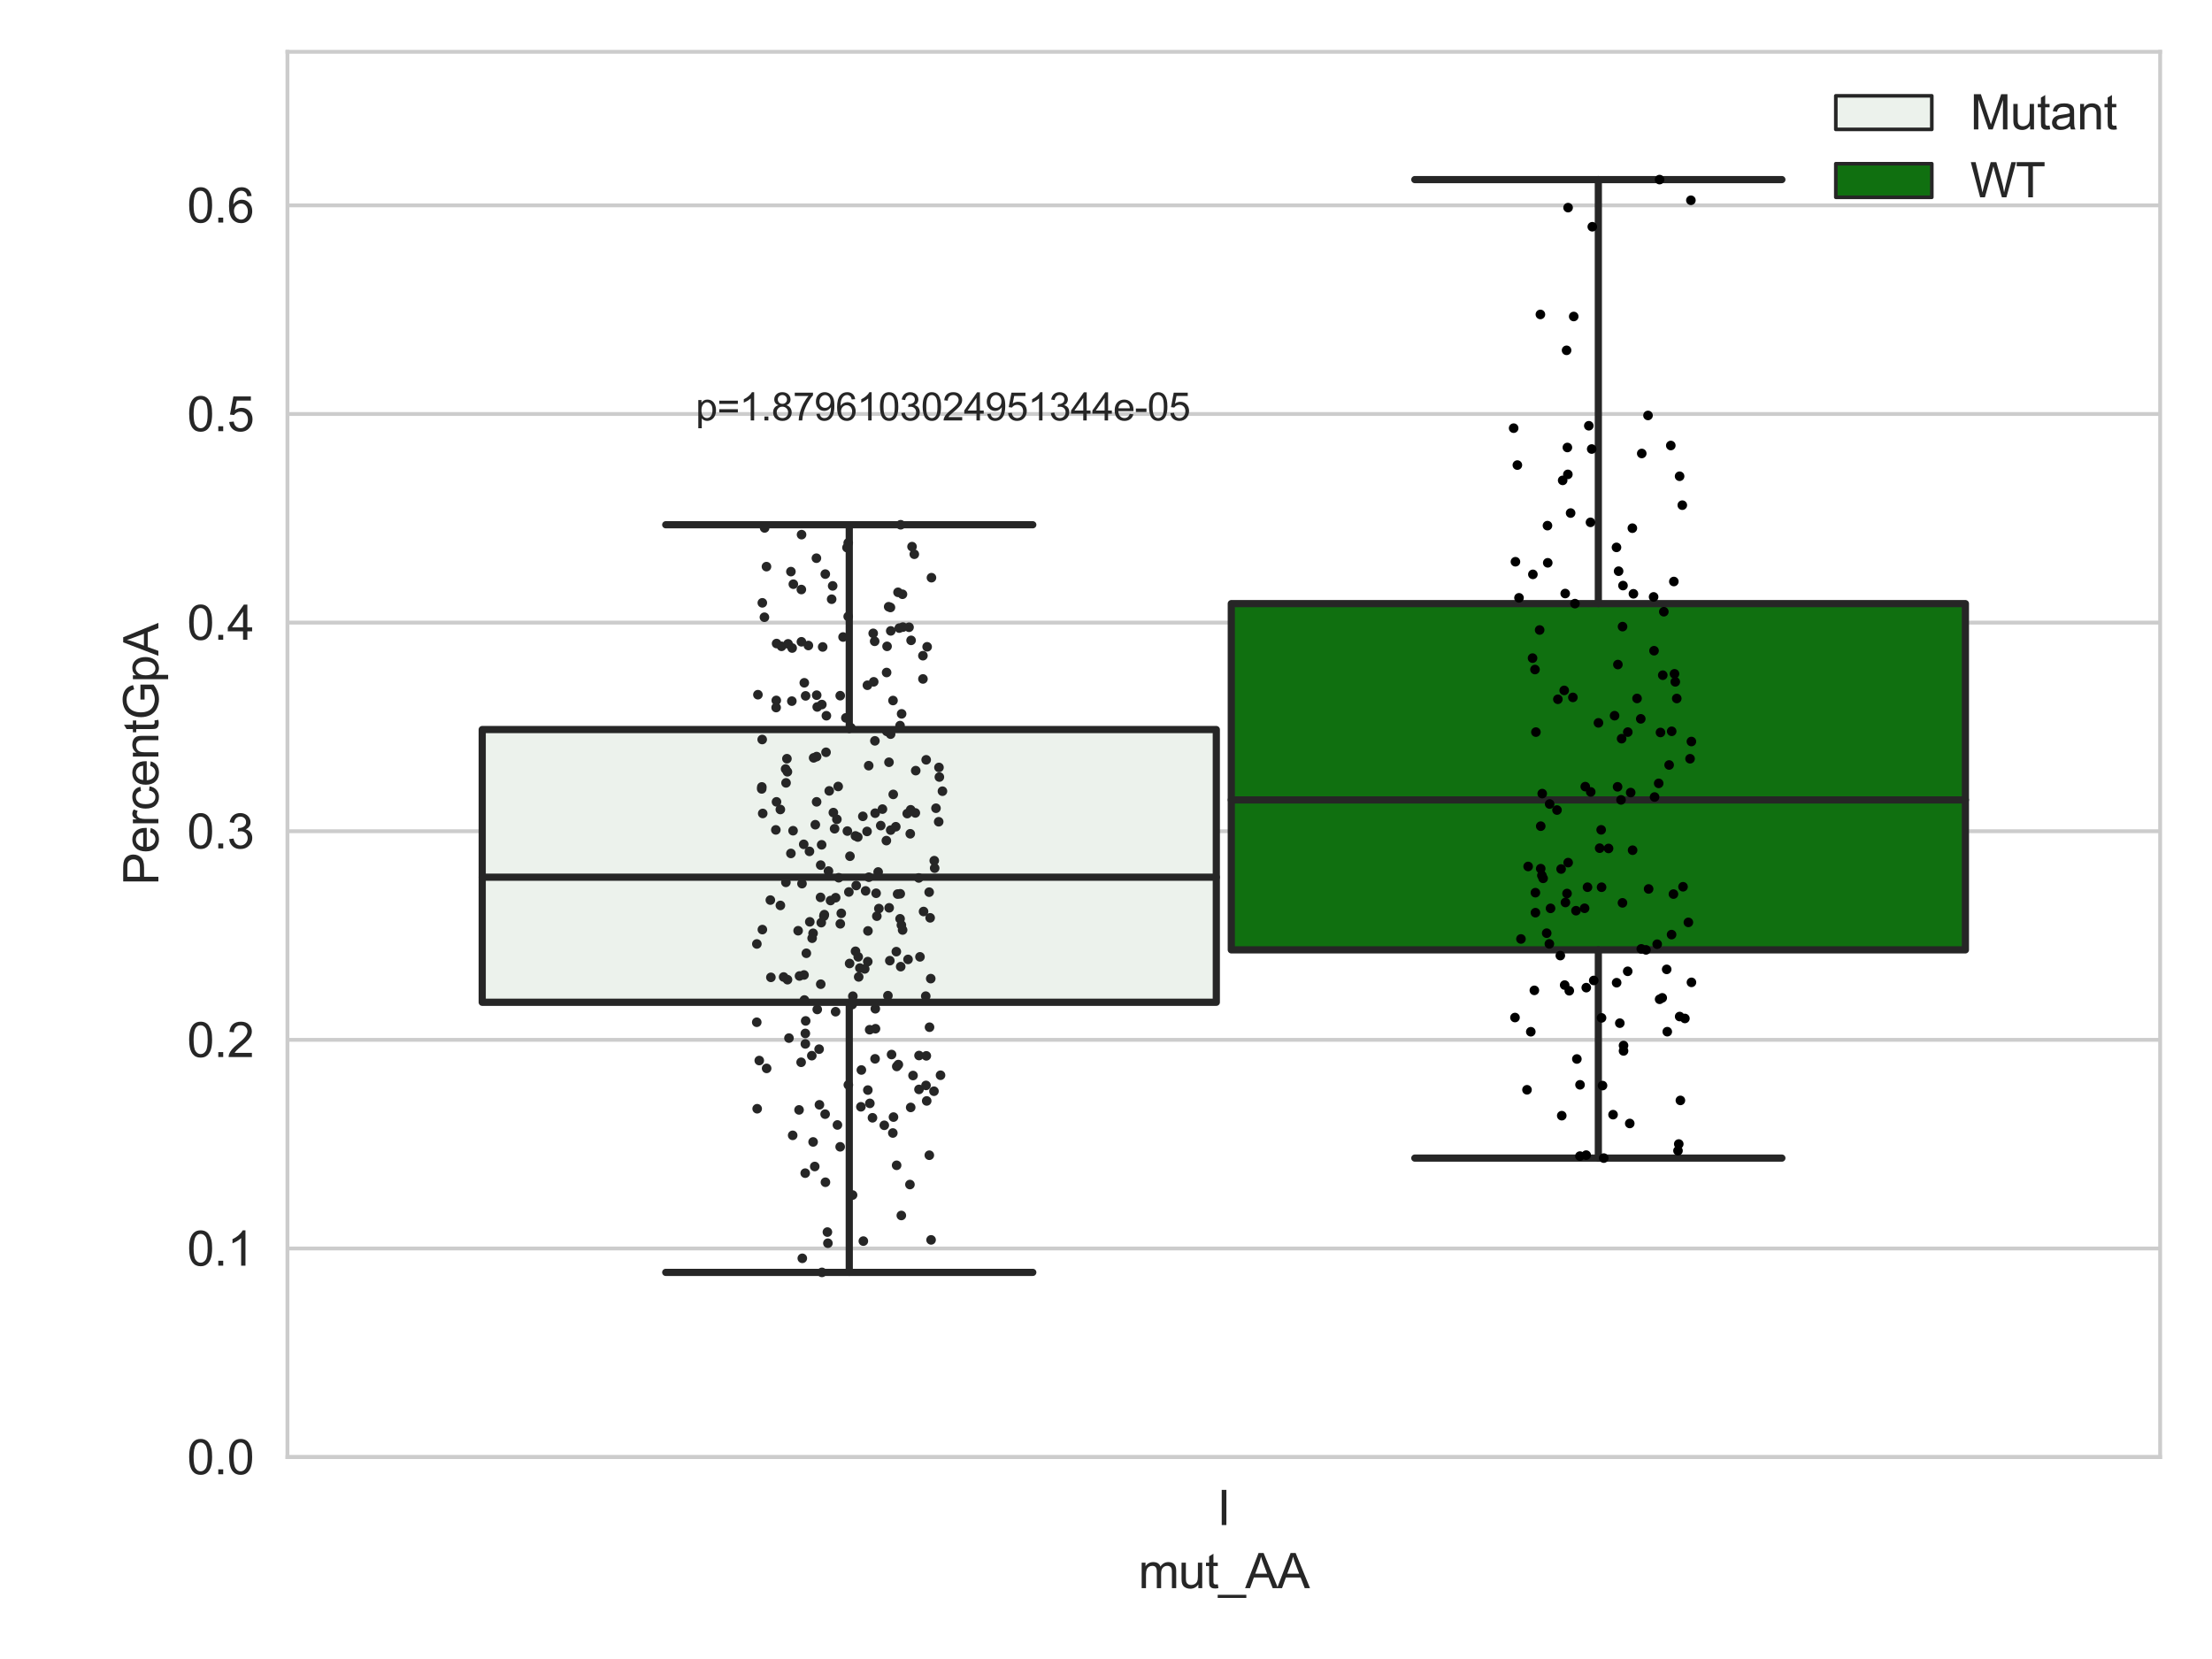 <?xml version="1.0" encoding="utf-8" standalone="no"?>
<!DOCTYPE svg PUBLIC "-//W3C//DTD SVG 1.1//EN"
  "http://www.w3.org/Graphics/SVG/1.1/DTD/svg11.dtd">
<svg xmlns:xlink="http://www.w3.org/1999/xlink" width="460.8pt" height="345.6pt" viewBox="0 0 460.8 345.6" xmlns="http://www.w3.org/2000/svg" version="1.1">
 <defs>
  <style type="text/css">*{stroke-linejoin: round; stroke-linecap: butt}</style>
 </defs>
 <g id="figure_1">
  <g id="patch_1">
   <path d="M 0 345.6 
L 460.8 345.6 
L 460.8 0 
L 0 0 
z
" style="fill: #ffffff"/>
  </g>
  <g id="axes_1">
   <g id="patch_2">
    <path d="M 59.881 303.539 
L 450 303.539 
L 450 10.8 
L 59.881 10.8 
z
" style="fill: #ffffff"/>
   </g>
   <g id="matplotlib.axis_1">
    <g id="xtick_1">
     <g id="text_1">
      <!-- I -->
      <g style="fill: #262626" transform="translate(253.552 317.697)scale(0.1 -0.1)">
       <defs>
        <path id="ArialMT-49" d="M 597 0 
L 597 4581 
L 1203 4581 
L 1203 0 
L 597 0 
z
" transform="scale(0.016)"/>
       </defs>
       <use xlink:href="#ArialMT-49"/>
      </g>
     </g>
    </g>
    <g id="text_2">
     <!-- mut_AA -->
     <g style="fill: #262626" transform="translate(237.155 330.842)scale(0.1 -0.1)">
      <defs>
       <path id="ArialMT-6d" d="M 422 0 
L 422 3319 
L 925 3319 
L 925 2853 
Q 1081 3097 1340 3245 
Q 1600 3394 1931 3394 
Q 2300 3394 2536 3241 
Q 2772 3088 2869 2813 
Q 3263 3394 3894 3394 
Q 4388 3394 4653 3120 
Q 4919 2847 4919 2278 
L 4919 0 
L 4359 0 
L 4359 2091 
Q 4359 2428 4304 2576 
Q 4250 2725 4106 2815 
Q 3963 2906 3769 2906 
Q 3419 2906 3187 2673 
Q 2956 2441 2956 1928 
L 2956 0 
L 2394 0 
L 2394 2156 
Q 2394 2531 2256 2718 
Q 2119 2906 1806 2906 
Q 1569 2906 1367 2781 
Q 1166 2656 1075 2415 
Q 984 2175 984 1722 
L 984 0 
L 422 0 
z
" transform="scale(0.016)"/>
       <path id="ArialMT-75" d="M 2597 0 
L 2597 488 
Q 2209 -75 1544 -75 
Q 1250 -75 995 37 
Q 741 150 617 320 
Q 494 491 444 738 
Q 409 903 409 1263 
L 409 3319 
L 972 3319 
L 972 1478 
Q 972 1038 1006 884 
Q 1059 663 1231 536 
Q 1403 409 1656 409 
Q 1909 409 2131 539 
Q 2353 669 2445 892 
Q 2538 1116 2538 1541 
L 2538 3319 
L 3100 3319 
L 3100 0 
L 2597 0 
z
" transform="scale(0.016)"/>
       <path id="ArialMT-74" d="M 1650 503 
L 1731 6 
Q 1494 -44 1306 -44 
Q 1000 -44 831 53 
Q 663 150 594 308 
Q 525 466 525 972 
L 525 2881 
L 113 2881 
L 113 3319 
L 525 3319 
L 525 4141 
L 1084 4478 
L 1084 3319 
L 1650 3319 
L 1650 2881 
L 1084 2881 
L 1084 941 
Q 1084 700 1114 631 
Q 1144 563 1211 522 
Q 1278 481 1403 481 
Q 1497 481 1650 503 
z
" transform="scale(0.016)"/>
       <path id="ArialMT-5f" d="M -97 -1272 
L -97 -866 
L 3631 -866 
L 3631 -1272 
L -97 -1272 
z
" transform="scale(0.016)"/>
       <path id="ArialMT-41" d="M -9 0 
L 1750 4581 
L 2403 4581 
L 4278 0 
L 3588 0 
L 3053 1388 
L 1138 1388 
L 634 0 
L -9 0 
z
M 1313 1881 
L 2866 1881 
L 2388 3150 
Q 2169 3728 2063 4100 
Q 1975 3659 1816 3225 
L 1313 1881 
z
" transform="scale(0.016)"/>
      </defs>
      <use xlink:href="#ArialMT-6d"/>
      <use xlink:href="#ArialMT-75" x="83.301"/>
      <use xlink:href="#ArialMT-74" x="138.916"/>
      <use xlink:href="#ArialMT-5f" x="166.699"/>
      <use xlink:href="#ArialMT-41" x="222.314"/>
      <use xlink:href="#ArialMT-41" x="289.014"/>
     </g>
    </g>
   </g>
   <g id="matplotlib.axis_2">
    <g id="ytick_1">
     <g id="line2d_1">
      <path d="M 59.881 303.539 
L 450 303.539 
" clip-path="url(#pb5aeae5cd3)" style="fill: none; stroke: #cccccc; stroke-width: 0.8; stroke-linecap: round"/>
     </g>
     <g id="text_3">
      <!-- 0.0 -->
      <g style="fill: #262626" transform="translate(38.981 307.118)scale(0.1 -0.1)">
       <defs>
        <path id="ArialMT-30" d="M 266 2259 
Q 266 3072 433 3567 
Q 600 4063 929 4331 
Q 1259 4600 1759 4600 
Q 2128 4600 2406 4451 
Q 2684 4303 2865 4023 
Q 3047 3744 3150 3342 
Q 3253 2941 3253 2259 
Q 3253 1453 3087 958 
Q 2922 463 2592 192 
Q 2263 -78 1759 -78 
Q 1097 -78 719 397 
Q 266 969 266 2259 
z
M 844 2259 
Q 844 1131 1108 757 
Q 1372 384 1759 384 
Q 2147 384 2411 759 
Q 2675 1134 2675 2259 
Q 2675 3391 2411 3762 
Q 2147 4134 1753 4134 
Q 1366 4134 1134 3806 
Q 844 3388 844 2259 
z
" transform="scale(0.016)"/>
        <path id="ArialMT-2e" d="M 581 0 
L 581 641 
L 1222 641 
L 1222 0 
L 581 0 
z
" transform="scale(0.016)"/>
       </defs>
       <use xlink:href="#ArialMT-30"/>
       <use xlink:href="#ArialMT-2e" x="55.615"/>
       <use xlink:href="#ArialMT-30" x="83.398"/>
      </g>
     </g>
    </g>
    <g id="ytick_2">
     <g id="line2d_2">
      <path d="M 59.881 260.079 
L 450 260.079 
" clip-path="url(#pb5aeae5cd3)" style="fill: none; stroke: #cccccc; stroke-width: 0.8; stroke-linecap: round"/>
     </g>
     <g id="text_4">
      <!-- 0.1 -->
      <g style="fill: #262626" transform="translate(38.981 263.658)scale(0.1 -0.1)">
       <defs>
        <path id="ArialMT-31" d="M 2384 0 
L 1822 0 
L 1822 3584 
Q 1619 3391 1289 3197 
Q 959 3003 697 2906 
L 697 3450 
Q 1169 3672 1522 3987 
Q 1875 4303 2022 4600 
L 2384 4600 
L 2384 0 
z
" transform="scale(0.016)"/>
       </defs>
       <use xlink:href="#ArialMT-30"/>
       <use xlink:href="#ArialMT-2e" x="55.615"/>
       <use xlink:href="#ArialMT-31" x="83.398"/>
      </g>
     </g>
    </g>
    <g id="ytick_3">
     <g id="line2d_3">
      <path d="M 59.881 216.62 
L 450 216.62 
" clip-path="url(#pb5aeae5cd3)" style="fill: none; stroke: #cccccc; stroke-width: 0.8; stroke-linecap: round"/>
     </g>
     <g id="text_5">
      <!-- 0.2 -->
      <g style="fill: #262626" transform="translate(38.981 220.198)scale(0.1 -0.1)">
       <defs>
        <path id="ArialMT-32" d="M 3222 541 
L 3222 0 
L 194 0 
Q 188 203 259 391 
Q 375 700 629 1000 
Q 884 1300 1366 1694 
Q 2113 2306 2375 2664 
Q 2638 3022 2638 3341 
Q 2638 3675 2398 3904 
Q 2159 4134 1775 4134 
Q 1369 4134 1125 3890 
Q 881 3647 878 3216 
L 300 3275 
Q 359 3922 746 4261 
Q 1134 4600 1788 4600 
Q 2447 4600 2831 4234 
Q 3216 3869 3216 3328 
Q 3216 3053 3103 2787 
Q 2991 2522 2730 2228 
Q 2469 1934 1863 1422 
Q 1356 997 1212 845 
Q 1069 694 975 541 
L 3222 541 
z
" transform="scale(0.016)"/>
       </defs>
       <use xlink:href="#ArialMT-30"/>
       <use xlink:href="#ArialMT-2e" x="55.615"/>
       <use xlink:href="#ArialMT-32" x="83.398"/>
      </g>
     </g>
    </g>
    <g id="ytick_4">
     <g id="line2d_4">
      <path d="M 59.881 173.16 
L 450 173.16 
" clip-path="url(#pb5aeae5cd3)" style="fill: none; stroke: #cccccc; stroke-width: 0.8; stroke-linecap: round"/>
     </g>
     <g id="text_6">
      <!-- 0.3 -->
      <g style="fill: #262626" transform="translate(38.981 176.739)scale(0.1 -0.1)">
       <defs>
        <path id="ArialMT-33" d="M 269 1209 
L 831 1284 
Q 928 806 1161 595 
Q 1394 384 1728 384 
Q 2125 384 2398 659 
Q 2672 934 2672 1341 
Q 2672 1728 2419 1979 
Q 2166 2231 1775 2231 
Q 1616 2231 1378 2169 
L 1441 2663 
Q 1497 2656 1531 2656 
Q 1891 2656 2178 2843 
Q 2466 3031 2466 3422 
Q 2466 3731 2256 3934 
Q 2047 4138 1716 4138 
Q 1388 4138 1169 3931 
Q 950 3725 888 3313 
L 325 3413 
Q 428 3978 793 4289 
Q 1159 4600 1703 4600 
Q 2078 4600 2393 4439 
Q 2709 4278 2876 4000 
Q 3044 3722 3044 3409 
Q 3044 3113 2884 2869 
Q 2725 2625 2413 2481 
Q 2819 2388 3044 2092 
Q 3269 1797 3269 1353 
Q 3269 753 2831 336 
Q 2394 -81 1725 -81 
Q 1122 -81 723 278 
Q 325 638 269 1209 
z
" transform="scale(0.016)"/>
       </defs>
       <use xlink:href="#ArialMT-30"/>
       <use xlink:href="#ArialMT-2e" x="55.615"/>
       <use xlink:href="#ArialMT-33" x="83.398"/>
      </g>
     </g>
    </g>
    <g id="ytick_5">
     <g id="line2d_5">
      <path d="M 59.881 129.7 
L 450 129.7 
" clip-path="url(#pb5aeae5cd3)" style="fill: none; stroke: #cccccc; stroke-width: 0.8; stroke-linecap: round"/>
     </g>
     <g id="text_7">
      <!-- 0.4 -->
      <g style="fill: #262626" transform="translate(38.981 133.279)scale(0.1 -0.1)">
       <defs>
        <path id="ArialMT-34" d="M 2069 0 
L 2069 1097 
L 81 1097 
L 81 1613 
L 2172 4581 
L 2631 4581 
L 2631 1613 
L 3250 1613 
L 3250 1097 
L 2631 1097 
L 2631 0 
L 2069 0 
z
M 2069 1613 
L 2069 3678 
L 634 1613 
L 2069 1613 
z
" transform="scale(0.016)"/>
       </defs>
       <use xlink:href="#ArialMT-30"/>
       <use xlink:href="#ArialMT-2e" x="55.615"/>
       <use xlink:href="#ArialMT-34" x="83.398"/>
      </g>
     </g>
    </g>
    <g id="ytick_6">
     <g id="line2d_6">
      <path d="M 59.881 86.241 
L 450 86.241 
" clip-path="url(#pb5aeae5cd3)" style="fill: none; stroke: #cccccc; stroke-width: 0.8; stroke-linecap: round"/>
     </g>
     <g id="text_8">
      <!-- 0.5 -->
      <g style="fill: #262626" transform="translate(38.981 89.82)scale(0.1 -0.1)">
       <defs>
        <path id="ArialMT-35" d="M 266 1200 
L 856 1250 
Q 922 819 1161 601 
Q 1400 384 1738 384 
Q 2144 384 2425 690 
Q 2706 997 2706 1503 
Q 2706 1984 2436 2262 
Q 2166 2541 1728 2541 
Q 1456 2541 1237 2417 
Q 1019 2294 894 2097 
L 366 2166 
L 809 4519 
L 3088 4519 
L 3088 3981 
L 1259 3981 
L 1013 2750 
Q 1425 3038 1878 3038 
Q 2478 3038 2890 2622 
Q 3303 2206 3303 1553 
Q 3303 931 2941 478 
Q 2500 -78 1738 -78 
Q 1113 -78 717 272 
Q 322 622 266 1200 
z
" transform="scale(0.016)"/>
       </defs>
       <use xlink:href="#ArialMT-30"/>
       <use xlink:href="#ArialMT-2e" x="55.615"/>
       <use xlink:href="#ArialMT-35" x="83.398"/>
      </g>
     </g>
    </g>
    <g id="ytick_7">
     <g id="line2d_7">
      <path d="M 59.881 42.781 
L 450 42.781 
" clip-path="url(#pb5aeae5cd3)" style="fill: none; stroke: #cccccc; stroke-width: 0.8; stroke-linecap: round"/>
     </g>
     <g id="text_9">
      <!-- 0.6 -->
      <g style="fill: #262626" transform="translate(38.981 46.36)scale(0.1 -0.1)">
       <defs>
        <path id="ArialMT-36" d="M 3184 3459 
L 2625 3416 
Q 2550 3747 2413 3897 
Q 2184 4138 1850 4138 
Q 1581 4138 1378 3988 
Q 1113 3794 959 3422 
Q 806 3050 800 2363 
Q 1003 2672 1297 2822 
Q 1591 2972 1913 2972 
Q 2475 2972 2870 2558 
Q 3266 2144 3266 1488 
Q 3266 1056 3080 686 
Q 2894 316 2569 119 
Q 2244 -78 1831 -78 
Q 1128 -78 684 439 
Q 241 956 241 2144 
Q 241 3472 731 4075 
Q 1159 4600 1884 4600 
Q 2425 4600 2770 4297 
Q 3116 3994 3184 3459 
z
M 888 1484 
Q 888 1194 1011 928 
Q 1134 663 1356 523 
Q 1578 384 1822 384 
Q 2178 384 2434 671 
Q 2691 959 2691 1453 
Q 2691 1928 2437 2201 
Q 2184 2475 1800 2475 
Q 1419 2475 1153 2201 
Q 888 1928 888 1484 
z
" transform="scale(0.016)"/>
       </defs>
       <use xlink:href="#ArialMT-30"/>
       <use xlink:href="#ArialMT-2e" x="55.615"/>
       <use xlink:href="#ArialMT-36" x="83.398"/>
      </g>
     </g>
    </g>
    <g id="text_10">
     <!-- PercentGpA -->
     <g style="fill: #262626" transform="translate(32.994 184.405)rotate(-90)scale(0.1 -0.1)">
      <defs>
       <path id="ArialMT-50" d="M 494 0 
L 494 4581 
L 2222 4581 
Q 2678 4581 2919 4538 
Q 3256 4481 3484 4323 
Q 3713 4166 3852 3881 
Q 3991 3597 3991 3256 
Q 3991 2672 3619 2267 
Q 3247 1863 2275 1863 
L 1100 1863 
L 1100 0 
L 494 0 
z
M 1100 2403 
L 2284 2403 
Q 2872 2403 3119 2622 
Q 3366 2841 3366 3238 
Q 3366 3525 3220 3729 
Q 3075 3934 2838 4000 
Q 2684 4041 2272 4041 
L 1100 4041 
L 1100 2403 
z
" transform="scale(0.016)"/>
       <path id="ArialMT-65" d="M 2694 1069 
L 3275 997 
Q 3138 488 2766 206 
Q 2394 -75 1816 -75 
Q 1088 -75 661 373 
Q 234 822 234 1631 
Q 234 2469 665 2931 
Q 1097 3394 1784 3394 
Q 2450 3394 2872 2941 
Q 3294 2488 3294 1666 
Q 3294 1616 3291 1516 
L 816 1516 
Q 847 969 1125 678 
Q 1403 388 1819 388 
Q 2128 388 2347 550 
Q 2566 713 2694 1069 
z
M 847 1978 
L 2700 1978 
Q 2663 2397 2488 2606 
Q 2219 2931 1791 2931 
Q 1403 2931 1139 2672 
Q 875 2413 847 1978 
z
" transform="scale(0.016)"/>
       <path id="ArialMT-72" d="M 416 0 
L 416 3319 
L 922 3319 
L 922 2816 
Q 1116 3169 1280 3281 
Q 1444 3394 1641 3394 
Q 1925 3394 2219 3213 
L 2025 2691 
Q 1819 2813 1613 2813 
Q 1428 2813 1281 2702 
Q 1134 2591 1072 2394 
Q 978 2094 978 1738 
L 978 0 
L 416 0 
z
" transform="scale(0.016)"/>
       <path id="ArialMT-63" d="M 2588 1216 
L 3141 1144 
Q 3050 572 2676 248 
Q 2303 -75 1759 -75 
Q 1078 -75 664 370 
Q 250 816 250 1647 
Q 250 2184 428 2587 
Q 606 2991 970 3192 
Q 1334 3394 1763 3394 
Q 2303 3394 2647 3120 
Q 2991 2847 3088 2344 
L 2541 2259 
Q 2463 2594 2264 2762 
Q 2066 2931 1784 2931 
Q 1359 2931 1093 2626 
Q 828 2322 828 1663 
Q 828 994 1084 691 
Q 1341 388 1753 388 
Q 2084 388 2306 591 
Q 2528 794 2588 1216 
z
" transform="scale(0.016)"/>
       <path id="ArialMT-6e" d="M 422 0 
L 422 3319 
L 928 3319 
L 928 2847 
Q 1294 3394 1984 3394 
Q 2284 3394 2536 3286 
Q 2788 3178 2913 3003 
Q 3038 2828 3088 2588 
Q 3119 2431 3119 2041 
L 3119 0 
L 2556 0 
L 2556 2019 
Q 2556 2363 2490 2533 
Q 2425 2703 2258 2804 
Q 2091 2906 1866 2906 
Q 1506 2906 1245 2678 
Q 984 2450 984 1813 
L 984 0 
L 422 0 
z
" transform="scale(0.016)"/>
       <path id="ArialMT-47" d="M 2638 1797 
L 2638 2334 
L 4578 2338 
L 4578 638 
Q 4131 281 3656 101 
Q 3181 -78 2681 -78 
Q 2006 -78 1454 211 
Q 903 500 622 1047 
Q 341 1594 341 2269 
Q 341 2938 620 3517 
Q 900 4097 1425 4378 
Q 1950 4659 2634 4659 
Q 3131 4659 3532 4498 
Q 3934 4338 4162 4050 
Q 4391 3763 4509 3300 
L 3963 3150 
Q 3859 3500 3706 3700 
Q 3553 3900 3268 4020 
Q 2984 4141 2638 4141 
Q 2222 4141 1919 4014 
Q 1616 3888 1430 3681 
Q 1244 3475 1141 3228 
Q 966 2803 966 2306 
Q 966 1694 1177 1281 
Q 1388 869 1791 669 
Q 2194 469 2647 469 
Q 3041 469 3416 620 
Q 3791 772 3984 944 
L 3984 1797 
L 2638 1797 
z
" transform="scale(0.016)"/>
       <path id="ArialMT-70" d="M 422 -1272 
L 422 3319 
L 934 3319 
L 934 2888 
Q 1116 3141 1344 3267 
Q 1572 3394 1897 3394 
Q 2322 3394 2647 3175 
Q 2972 2956 3137 2557 
Q 3303 2159 3303 1684 
Q 3303 1175 3120 767 
Q 2938 359 2589 142 
Q 2241 -75 1856 -75 
Q 1575 -75 1351 44 
Q 1128 163 984 344 
L 984 -1272 
L 422 -1272 
z
M 931 1641 
Q 931 1000 1190 694 
Q 1450 388 1819 388 
Q 2194 388 2461 705 
Q 2728 1022 2728 1688 
Q 2728 2322 2467 2637 
Q 2206 2953 1844 2953 
Q 1484 2953 1207 2617 
Q 931 2281 931 1641 
z
" transform="scale(0.016)"/>
      </defs>
      <use xlink:href="#ArialMT-50"/>
      <use xlink:href="#ArialMT-65" x="66.699"/>
      <use xlink:href="#ArialMT-72" x="122.314"/>
      <use xlink:href="#ArialMT-63" x="155.615"/>
      <use xlink:href="#ArialMT-65" x="205.615"/>
      <use xlink:href="#ArialMT-6e" x="261.23"/>
      <use xlink:href="#ArialMT-74" x="316.846"/>
      <use xlink:href="#ArialMT-47" x="344.629"/>
      <use xlink:href="#ArialMT-70" x="422.412"/>
      <use xlink:href="#ArialMT-41" x="478.027"/>
     </g>
    </g>
   </g>
   <g id="patch_3">
    <path d="M 100.454 208.792 
L 253.38 208.792 
L 253.38 151.98 
L 100.454 151.98 
L 100.454 208.792 
z
" clip-path="url(#pb5aeae5cd3)" style="fill: #ecf2ec; stroke: #262626; stroke-width: 1.5; stroke-linejoin: miter"/>
   </g>
   <g id="patch_4">
    <path d="M 256.501 197.875 
L 409.428 197.875 
L 409.428 125.745 
L 256.501 125.745 
L 256.501 197.875 
z
" clip-path="url(#pb5aeae5cd3)" style="fill: #107010; stroke: #262626; stroke-width: 1.5; stroke-linejoin: miter"/>
   </g>
   <g id="patch_5">
    <path d="M 254.941 303.539 
L 254.941 303.539 
L 254.941 303.539 
L 254.941 303.539 
z
" clip-path="url(#pb5aeae5cd3)" style="fill: #ecf2ec; stroke: #262626; stroke-width: 0.75; stroke-linejoin: miter"/>
   </g>
   <g id="patch_6">
    <path d="M 254.941 303.539 
L 254.941 303.539 
L 254.941 303.539 
L 254.941 303.539 
z
" clip-path="url(#pb5aeae5cd3)" style="fill: #107010; stroke: #262626; stroke-width: 0.75; stroke-linejoin: miter"/>
   </g>
   <g id="PathCollection_1"/>
   <g id="PathCollection_2"/>
   <g id="line2d_8">
    <path d="M 176.917 208.792 
L 176.917 265.059 
" clip-path="url(#pb5aeae5cd3)" style="fill: none; stroke: #262626; stroke-width: 1.5; stroke-linecap: round"/>
   </g>
   <g id="line2d_9">
    <path d="M 176.917 151.98 
L 176.917 109.316 
" clip-path="url(#pb5aeae5cd3)" style="fill: none; stroke: #262626; stroke-width: 1.5; stroke-linecap: round"/>
   </g>
   <g id="line2d_10">
    <path d="M 138.685 265.059 
L 215.149 265.059 
" clip-path="url(#pb5aeae5cd3)" style="fill: none; stroke: #262626; stroke-width: 1.5; stroke-linecap: round"/>
   </g>
   <g id="line2d_11">
    <path d="M 138.685 109.316 
L 215.149 109.316 
" clip-path="url(#pb5aeae5cd3)" style="fill: none; stroke: #262626; stroke-width: 1.5; stroke-linecap: round"/>
   </g>
   <g id="line2d_12"/>
   <g id="line2d_13">
    <path d="M 332.964 197.875 
L 332.964 241.252 
" clip-path="url(#pb5aeae5cd3)" style="fill: none; stroke: #262626; stroke-width: 1.5; stroke-linecap: round"/>
   </g>
   <g id="line2d_14">
    <path d="M 332.964 125.745 
L 332.964 37.413 
" clip-path="url(#pb5aeae5cd3)" style="fill: none; stroke: #262626; stroke-width: 1.5; stroke-linecap: round"/>
   </g>
   <g id="line2d_15">
    <path d="M 294.733 241.252 
L 371.196 241.252 
" clip-path="url(#pb5aeae5cd3)" style="fill: none; stroke: #262626; stroke-width: 1.5; stroke-linecap: round"/>
   </g>
   <g id="line2d_16">
    <path d="M 294.733 37.413 
L 371.196 37.413 
" clip-path="url(#pb5aeae5cd3)" style="fill: none; stroke: #262626; stroke-width: 1.5; stroke-linecap: round"/>
   </g>
   <g id="line2d_17"/>
   <g id="line2d_18">
    <path d="M 100.454 182.736 
L 253.38 182.736 
" clip-path="url(#pb5aeae5cd3)" style="fill: none; stroke: #262626; stroke-width: 1.5; stroke-linecap: round"/>
   </g>
   <g id="line2d_19">
    <path d="M 256.501 166.634 
L 409.428 166.634 
" clip-path="url(#pb5aeae5cd3)" style="fill: none; stroke: #262626; stroke-width: 1.5; stroke-linecap: round"/>
   </g>
   <g id="patch_7">
    <path d="M 59.881 303.539 
L 59.881 10.8 
" style="fill: none; stroke: #cccccc; stroke-width: 0.8; stroke-linejoin: miter; stroke-linecap: square"/>
   </g>
   <g id="patch_8">
    <path d="M 450 303.539 
L 450 10.8 
" style="fill: none; stroke: #cccccc; stroke-width: 0.8; stroke-linejoin: miter; stroke-linecap: square"/>
   </g>
   <g id="patch_9">
    <path d="M 59.881 303.539 
L 450 303.539 
" style="fill: none; stroke: #cccccc; stroke-width: 0.8; stroke-linejoin: miter; stroke-linecap: square"/>
   </g>
   <g id="patch_10">
    <path d="M 59.881 10.8 
L 450 10.8 
" style="fill: none; stroke: #cccccc; stroke-width: 0.8; stroke-linejoin: miter; stroke-linecap: square"/>
   </g>
   <g id="PathCollection_3">
    <defs>
     <path id="C0_0_2d692f640d" d="M 0 1 
C 0.265 1 0.52 0.895 0.707 0.707 
C 0.895 0.52 1 0.265 1 -0 
C 1 -0.265 0.895 -0.52 0.707 -0.707 
C 0.52 -0.895 0.265 -1 0 -1 
C -0.265 -1 -0.52 -0.895 -0.707 -0.707 
C -0.895 -0.52 -1 -0.265 -1 0 
C -1 0.265 -0.895 0.52 -0.707 0.707 
C -0.52 0.895 -0.265 1 0 1 
z
"/>
    </defs>
    <g clip-path="url(#pb5aeae5cd3)">
     <use xlink:href="#C0_0_2d692f640d" x="187.145" y="221.771" style="fill: #262626"/>
    </g>
    <g clip-path="url(#pb5aeae5cd3)">
     <use xlink:href="#C0_0_2d692f640d" x="185.55" y="172.927" style="fill: #262626"/>
    </g>
    <g clip-path="url(#pb5aeae5cd3)">
     <use xlink:href="#C0_0_2d692f640d" x="176.835" y="185.817" style="fill: #262626"/>
    </g>
    <g clip-path="url(#pb5aeae5cd3)">
     <use xlink:href="#C0_0_2d692f640d" x="187.074" y="123.388" style="fill: #262626"/>
    </g>
    <g clip-path="url(#pb5aeae5cd3)">
     <use xlink:href="#C0_0_2d692f640d" x="186.029" y="145.934" style="fill: #262626"/>
    </g>
    <g clip-path="url(#pb5aeae5cd3)">
     <use xlink:href="#C0_0_2d692f640d" x="193.766" y="191.204" style="fill: #262626"/>
    </g>
    <g clip-path="url(#pb5aeae5cd3)">
     <use xlink:href="#C0_0_2d692f640d" x="163.747" y="163.087" style="fill: #262626"/>
    </g>
    <g clip-path="url(#pb5aeae5cd3)">
     <use xlink:href="#C0_0_2d692f640d" x="176.694" y="128.428" style="fill: #262626"/>
    </g>
    <g clip-path="url(#pb5aeae5cd3)">
     <use xlink:href="#C0_0_2d692f640d" x="169.386" y="237.886" style="fill: #262626"/>
    </g>
    <g clip-path="url(#pb5aeae5cd3)">
     <use xlink:href="#C0_0_2d692f640d" x="182.012" y="142.036" style="fill: #262626"/>
    </g>
    <g clip-path="url(#pb5aeae5cd3)">
     <use xlink:href="#C0_0_2d692f640d" x="169.112" y="219.915" style="fill: #262626"/>
    </g>
    <g clip-path="url(#pb5aeae5cd3)">
     <use xlink:href="#C0_0_2d692f640d" x="185.729" y="219.68" style="fill: #262626"/>
    </g>
    <g clip-path="url(#pb5aeae5cd3)">
     <use xlink:href="#C0_0_2d692f640d" x="168.627" y="177.357" style="fill: #262626"/>
    </g>
    <g clip-path="url(#pb5aeae5cd3)">
     <use xlink:href="#C0_0_2d692f640d" x="170.12" y="157.61" style="fill: #262626"/>
    </g>
    <g clip-path="url(#pb5aeae5cd3)">
     <use xlink:href="#C0_0_2d692f640d" x="161.683" y="147.398" style="fill: #262626"/>
    </g>
    <g clip-path="url(#pb5aeae5cd3)">
     <use xlink:href="#C0_0_2d692f640d" x="176.444" y="114.074" style="fill: #262626"/>
    </g>
    <g clip-path="url(#pb5aeae5cd3)">
     <use xlink:href="#C0_0_2d692f640d" x="180.81" y="193.927" style="fill: #262626"/>
    </g>
    <g clip-path="url(#pb5aeae5cd3)">
     <use xlink:href="#C0_0_2d692f640d" x="167.976" y="198.582" style="fill: #262626"/>
    </g>
    <g clip-path="url(#pb5aeae5cd3)">
     <use xlink:href="#C0_0_2d692f640d" x="166.265" y="193.887" style="fill: #262626"/>
    </g>
    <g clip-path="url(#pb5aeae5cd3)">
     <use xlink:href="#C0_0_2d692f640d" x="171.889" y="232.098" style="fill: #262626"/>
    </g>
    <g clip-path="url(#pb5aeae5cd3)">
     <use xlink:href="#C0_0_2d692f640d" x="158.778" y="154.054" style="fill: #262626"/>
    </g>
    <g clip-path="url(#pb5aeae5cd3)">
     <use xlink:href="#C0_0_2d692f640d" x="165.209" y="173.054" style="fill: #262626"/>
    </g>
    <g clip-path="url(#pb5aeae5cd3)">
     <use xlink:href="#C0_0_2d692f640d" x="161.713" y="145.91" style="fill: #262626"/>
    </g>
    <g clip-path="url(#pb5aeae5cd3)">
     <use xlink:href="#C0_0_2d692f640d" x="171.954" y="246.283" style="fill: #262626"/>
    </g>
    <g clip-path="url(#pb5aeae5cd3)">
     <use xlink:href="#C0_0_2d692f640d" x="169.182" y="195.446" style="fill: #262626"/>
    </g>
    <g clip-path="url(#pb5aeae5cd3)">
     <use xlink:href="#C0_0_2d692f640d" x="170.637" y="218.559" style="fill: #262626"/>
    </g>
    <g clip-path="url(#pb5aeae5cd3)">
     <use xlink:href="#C0_0_2d692f640d" x="171.725" y="190.535" style="fill: #262626"/>
    </g>
    <g clip-path="url(#pb5aeae5cd3)">
     <use xlink:href="#C0_0_2d692f640d" x="160.479" y="187.505" style="fill: #262626"/>
    </g>
    <g clip-path="url(#pb5aeae5cd3)">
     <use xlink:href="#C0_0_2d692f640d" x="179.746" y="170.059" style="fill: #262626"/>
    </g>
    <g clip-path="url(#pb5aeae5cd3)">
     <use xlink:href="#C0_0_2d692f640d" x="180.997" y="182.736" style="fill: #262626"/>
    </g>
    <g clip-path="url(#pb5aeae5cd3)">
     <use xlink:href="#C0_0_2d692f640d" x="176.524" y="173.127" style="fill: #262626"/>
    </g>
    <g clip-path="url(#pb5aeae5cd3)">
     <use xlink:href="#C0_0_2d692f640d" x="186.782" y="242.754" style="fill: #262626"/>
    </g>
    <g clip-path="url(#pb5aeae5cd3)">
     <use xlink:href="#C0_0_2d692f640d" x="169.845" y="171.803" style="fill: #262626"/>
    </g>
    <g clip-path="url(#pb5aeae5cd3)">
     <use xlink:href="#C0_0_2d692f640d" x="194.982" y="168.368" style="fill: #262626"/>
    </g>
    <g clip-path="url(#pb5aeae5cd3)">
     <use xlink:href="#C0_0_2d692f640d" x="178.219" y="198.167" style="fill: #262626"/>
    </g>
    <g clip-path="url(#pb5aeae5cd3)">
     <use xlink:href="#C0_0_2d692f640d" x="167.551" y="142.239" style="fill: #262626"/>
    </g>
    <g clip-path="url(#pb5aeae5cd3)">
     <use xlink:href="#C0_0_2d692f640d" x="158.17" y="220.93" style="fill: #262626"/>
    </g>
    <g clip-path="url(#pb5aeae5cd3)">
     <use xlink:href="#C0_0_2d692f640d" x="184.736" y="152.358" style="fill: #262626"/>
    </g>
    <g clip-path="url(#pb5aeae5cd3)">
     <use xlink:href="#C0_0_2d692f640d" x="180.142" y="201.842" style="fill: #262626"/>
    </g>
    <g clip-path="url(#pb5aeae5cd3)">
     <use xlink:href="#C0_0_2d692f640d" x="182.661" y="190.855" style="fill: #262626"/>
    </g>
    <g clip-path="url(#pb5aeae5cd3)">
     <use xlink:href="#C0_0_2d692f640d" x="174.086" y="187.006" style="fill: #262626"/>
    </g>
    <g clip-path="url(#pb5aeae5cd3)">
     <use xlink:href="#C0_0_2d692f640d" x="185.192" y="158.791" style="fill: #262626"/>
    </g>
    <g clip-path="url(#pb5aeae5cd3)">
     <use xlink:href="#C0_0_2d692f640d" x="187.633" y="201.37" style="fill: #262626"/>
    </g>
    <g clip-path="url(#pb5aeae5cd3)">
     <use xlink:href="#C0_0_2d692f640d" x="190.467" y="115.459" style="fill: #262626"/>
    </g>
    <g clip-path="url(#pb5aeae5cd3)">
     <use xlink:href="#C0_0_2d692f640d" x="185.497" y="126.548" style="fill: #262626"/>
    </g>
    <g clip-path="url(#pb5aeae5cd3)">
     <use xlink:href="#C0_0_2d692f640d" x="170.131" y="144.816" style="fill: #262626"/>
    </g>
    <g clip-path="url(#pb5aeae5cd3)">
     <use xlink:href="#C0_0_2d692f640d" x="189.994" y="113.874" style="fill: #262626"/>
    </g>
    <g clip-path="url(#pb5aeae5cd3)">
     <use xlink:href="#C0_0_2d692f640d" x="157.733" y="230.971" style="fill: #262626"/>
    </g>
    <g clip-path="url(#pb5aeae5cd3)">
     <use xlink:href="#C0_0_2d692f640d" x="191.45" y="219.884" style="fill: #262626"/>
    </g>
    <g clip-path="url(#pb5aeae5cd3)">
     <use xlink:href="#C0_0_2d692f640d" x="178.784" y="199.33" style="fill: #262626"/>
    </g>
    <g clip-path="url(#pb5aeae5cd3)">
     <use xlink:href="#C0_0_2d692f640d" x="173.604" y="169.276" style="fill: #262626"/>
    </g>
    <g clip-path="url(#pb5aeae5cd3)">
     <use xlink:href="#C0_0_2d692f640d" x="167.77" y="215.284" style="fill: #262626"/>
    </g>
    <g clip-path="url(#pb5aeae5cd3)">
     <use xlink:href="#C0_0_2d692f640d" x="187.623" y="109.316" style="fill: #262626"/>
    </g>
    <g clip-path="url(#pb5aeae5cd3)">
     <use xlink:href="#C0_0_2d692f640d" x="171.631" y="190.85" style="fill: #262626"/>
    </g>
    <g clip-path="url(#pb5aeae5cd3)">
     <use xlink:href="#C0_0_2d692f640d" x="162.57" y="188.618" style="fill: #262626"/>
    </g>
    <g clip-path="url(#pb5aeae5cd3)">
     <use xlink:href="#C0_0_2d692f640d" x="163.244" y="203.526" style="fill: #262626"/>
    </g>
    <g clip-path="url(#pb5aeae5cd3)">
     <use xlink:href="#C0_0_2d692f640d" x="171.38" y="134.771" style="fill: #262626"/>
    </g>
    <g clip-path="url(#pb5aeae5cd3)">
     <use xlink:href="#C0_0_2d692f640d" x="166.936" y="122.809" style="fill: #262626"/>
    </g>
    <g clip-path="url(#pb5aeae5cd3)">
     <use xlink:href="#C0_0_2d692f640d" x="182.346" y="210.144" style="fill: #262626"/>
    </g>
    <g clip-path="url(#pb5aeae5cd3)">
     <use xlink:href="#C0_0_2d692f640d" x="186.987" y="186.251" style="fill: #262626"/>
    </g>
    <g clip-path="url(#pb5aeae5cd3)">
     <use xlink:href="#C0_0_2d692f640d" x="178.694" y="174.369" style="fill: #262626"/>
    </g>
    <g clip-path="url(#pb5aeae5cd3)">
     <use xlink:href="#C0_0_2d692f640d" x="193.96" y="258.292" style="fill: #262626"/>
    </g>
    <g clip-path="url(#pb5aeae5cd3)">
     <use xlink:href="#C0_0_2d692f640d" x="193.594" y="240.654" style="fill: #262626"/>
    </g>
    <g clip-path="url(#pb5aeae5cd3)">
     <use xlink:href="#C0_0_2d692f640d" x="189.714" y="230.696" style="fill: #262626"/>
    </g>
    <g clip-path="url(#pb5aeae5cd3)">
     <use xlink:href="#C0_0_2d692f640d" x="179.852" y="258.543" style="fill: #262626"/>
    </g>
    <g clip-path="url(#pb5aeae5cd3)">
     <use xlink:href="#C0_0_2d692f640d" x="177.252" y="151.601" style="fill: #262626"/>
    </g>
    <g clip-path="url(#pb5aeae5cd3)">
     <use xlink:href="#C0_0_2d692f640d" x="172.364" y="256.664" style="fill: #262626"/>
    </g>
    <g clip-path="url(#pb5aeae5cd3)">
     <use xlink:href="#C0_0_2d692f640d" x="188.993" y="169.484" style="fill: #262626"/>
    </g>
    <g clip-path="url(#pb5aeae5cd3)">
     <use xlink:href="#C0_0_2d692f640d" x="158.807" y="125.581" style="fill: #262626"/>
    </g>
    <g clip-path="url(#pb5aeae5cd3)">
     <use xlink:href="#C0_0_2d692f640d" x="173.247" y="124.828" style="fill: #262626"/>
    </g>
    <g clip-path="url(#pb5aeae5cd3)">
     <use xlink:href="#C0_0_2d692f640d" x="185.232" y="189.116" style="fill: #262626"/>
    </g>
    <g clip-path="url(#pb5aeae5cd3)">
     <use xlink:href="#C0_0_2d692f640d" x="159.67" y="118.038" style="fill: #262626"/>
    </g>
    <g clip-path="url(#pb5aeae5cd3)">
     <use xlink:href="#C0_0_2d692f640d" x="174.068" y="210.757" style="fill: #262626"/>
    </g>
    <g clip-path="url(#pb5aeae5cd3)">
     <use xlink:href="#C0_0_2d692f640d" x="186.811" y="222.161" style="fill: #262626"/>
    </g>
    <g clip-path="url(#pb5aeae5cd3)">
     <use xlink:href="#C0_0_2d692f640d" x="193.636" y="213.986" style="fill: #262626"/>
    </g>
    <g clip-path="url(#pb5aeae5cd3)">
     <use xlink:href="#C0_0_2d692f640d" x="193.89" y="203.865" style="fill: #262626"/>
    </g>
    <g clip-path="url(#pb5aeae5cd3)">
     <use xlink:href="#C0_0_2d692f640d" x="194.563" y="227.321" style="fill: #262626"/>
    </g>
    <g clip-path="url(#pb5aeae5cd3)">
     <use xlink:href="#C0_0_2d692f640d" x="192.394" y="189.883" style="fill: #262626"/>
    </g>
    <g clip-path="url(#pb5aeae5cd3)">
     <use xlink:href="#C0_0_2d692f640d" x="192.267" y="141.438" style="fill: #262626"/>
    </g>
    <g clip-path="url(#pb5aeae5cd3)">
     <use xlink:href="#C0_0_2d692f640d" x="185.531" y="152.937" style="fill: #262626"/>
    </g>
    <g clip-path="url(#pb5aeae5cd3)">
     <use xlink:href="#C0_0_2d692f640d" x="163.653" y="160.195" style="fill: #262626"/>
    </g>
    <g clip-path="url(#pb5aeae5cd3)">
     <use xlink:href="#C0_0_2d692f640d" x="177.535" y="209.266" style="fill: #262626"/>
    </g>
    <g clip-path="url(#pb5aeae5cd3)">
     <use xlink:href="#C0_0_2d692f640d" x="187.499" y="151.157" style="fill: #262626"/>
    </g>
    <g clip-path="url(#pb5aeae5cd3)">
     <use xlink:href="#C0_0_2d692f640d" x="180.772" y="200.32" style="fill: #262626"/>
    </g>
    <g clip-path="url(#pb5aeae5cd3)">
     <use xlink:href="#C0_0_2d692f640d" x="173.015" y="187.599" style="fill: #262626"/>
    </g>
    <g clip-path="url(#pb5aeae5cd3)">
     <use xlink:href="#C0_0_2d692f640d" x="187.775" y="192.708" style="fill: #262626"/>
    </g>
    <g clip-path="url(#pb5aeae5cd3)">
     <use xlink:href="#C0_0_2d692f640d" x="161.62" y="172.881" style="fill: #262626"/>
    </g>
    <g clip-path="url(#pb5aeae5cd3)">
     <use xlink:href="#C0_0_2d692f640d" x="165.13" y="236.512" style="fill: #262626"/>
    </g>
    <g clip-path="url(#pb5aeae5cd3)">
     <use xlink:href="#C0_0_2d692f640d" x="188.029" y="193.737" style="fill: #262626"/>
    </g>
    <g clip-path="url(#pb5aeae5cd3)">
     <use xlink:href="#C0_0_2d692f640d" x="189.557" y="246.762" style="fill: #262626"/>
    </g>
    <g clip-path="url(#pb5aeae5cd3)">
     <use xlink:href="#C0_0_2d692f640d" x="194.708" y="180.846" style="fill: #262626"/>
    </g>
    <g clip-path="url(#pb5aeae5cd3)">
     <use xlink:href="#C0_0_2d692f640d" x="183.831" y="168.551" style="fill: #262626"/>
    </g>
    <g clip-path="url(#pb5aeae5cd3)">
     <use xlink:href="#C0_0_2d692f640d" x="160.591" y="203.599" style="fill: #262626"/>
    </g>
    <g clip-path="url(#pb5aeae5cd3)">
     <use xlink:href="#C0_0_2d692f640d" x="164.762" y="119.077" style="fill: #262626"/>
    </g>
    <g clip-path="url(#pb5aeae5cd3)">
     <use xlink:href="#C0_0_2d692f640d" x="167.49" y="203.105" style="fill: #262626"/>
    </g>
    <g clip-path="url(#pb5aeae5cd3)">
     <use xlink:href="#C0_0_2d692f640d" x="175.05" y="192.45" style="fill: #262626"/>
    </g>
    <g clip-path="url(#pb5aeae5cd3)">
     <use xlink:href="#C0_0_2d692f640d" x="187.763" y="253.206" style="fill: #262626"/>
    </g>
    <g clip-path="url(#pb5aeae5cd3)">
     <use xlink:href="#C0_0_2d692f640d" x="182.292" y="220.573" style="fill: #262626"/>
    </g>
    <g clip-path="url(#pb5aeae5cd3)">
     <use xlink:href="#C0_0_2d692f640d" x="159.286" y="109.978" style="fill: #262626"/>
    </g>
    <g clip-path="url(#pb5aeae5cd3)">
     <use xlink:href="#C0_0_2d692f640d" x="172.467" y="258.985" style="fill: #262626"/>
    </g>
    <g clip-path="url(#pb5aeae5cd3)">
     <use xlink:href="#C0_0_2d692f640d" x="173.46" y="122.051" style="fill: #262626"/>
    </g>
    <g clip-path="url(#pb5aeae5cd3)">
     <use xlink:href="#C0_0_2d692f640d" x="194.624" y="179.29" style="fill: #262626"/>
    </g>
    <g clip-path="url(#pb5aeae5cd3)">
     <use xlink:href="#C0_0_2d692f640d" x="189.711" y="168.694" style="fill: #262626"/>
    </g>
    <g clip-path="url(#pb5aeae5cd3)">
     <use xlink:href="#C0_0_2d692f640d" x="186.721" y="198.243" style="fill: #262626"/>
    </g>
    <g clip-path="url(#pb5aeae5cd3)">
     <use xlink:href="#C0_0_2d692f640d" x="166.889" y="221.294" style="fill: #262626"/>
    </g>
    <g clip-path="url(#pb5aeae5cd3)">
     <use xlink:href="#C0_0_2d692f640d" x="189.161" y="199.863" style="fill: #262626"/>
    </g>
    <g clip-path="url(#pb5aeae5cd3)">
     <use xlink:href="#C0_0_2d692f640d" x="181.207" y="229.852" style="fill: #262626"/>
    </g>
    <g clip-path="url(#pb5aeae5cd3)">
     <use xlink:href="#C0_0_2d692f640d" x="176.701" y="113.089" style="fill: #262626"/>
    </g>
    <g clip-path="url(#pb5aeae5cd3)">
     <use xlink:href="#C0_0_2d692f640d" x="188.091" y="130.638" style="fill: #262626"/>
    </g>
    <g clip-path="url(#pb5aeae5cd3)">
     <use xlink:href="#C0_0_2d692f640d" x="170.241" y="147.271" style="fill: #262626"/>
    </g>
    <g clip-path="url(#pb5aeae5cd3)">
     <use xlink:href="#C0_0_2d692f640d" x="174.452" y="234.35" style="fill: #262626"/>
    </g>
    <g clip-path="url(#pb5aeae5cd3)">
     <use xlink:href="#C0_0_2d692f640d" x="167.824" y="144.963" style="fill: #262626"/>
    </g>
    <g clip-path="url(#pb5aeae5cd3)">
     <use xlink:href="#C0_0_2d692f640d" x="167.432" y="175.889" style="fill: #262626"/>
    </g>
    <g clip-path="url(#pb5aeae5cd3)">
     <use xlink:href="#C0_0_2d692f640d" x="182.21" y="133.597" style="fill: #262626"/>
    </g>
    <g clip-path="url(#pb5aeae5cd3)">
     <use xlink:href="#C0_0_2d692f640d" x="170.249" y="210.288" style="fill: #262626"/>
    </g>
    <g clip-path="url(#pb5aeae5cd3)">
     <use xlink:href="#C0_0_2d692f640d" x="174.611" y="163.837" style="fill: #262626"/>
    </g>
    <g clip-path="url(#pb5aeae5cd3)">
     <use xlink:href="#C0_0_2d692f640d" x="181.753" y="232.857" style="fill: #262626"/>
    </g>
    <g clip-path="url(#pb5aeae5cd3)">
     <use xlink:href="#C0_0_2d692f640d" x="195.548" y="171.186" style="fill: #262626"/>
    </g>
    <g clip-path="url(#pb5aeae5cd3)">
     <use xlink:href="#C0_0_2d692f640d" x="191.442" y="226.944" style="fill: #262626"/>
    </g>
    <g clip-path="url(#pb5aeae5cd3)">
     <use xlink:href="#C0_0_2d692f640d" x="184.214" y="234.418" style="fill: #262626"/>
    </g>
    <g clip-path="url(#pb5aeae5cd3)">
     <use xlink:href="#C0_0_2d692f640d" x="158.889" y="169.458" style="fill: #262626"/>
    </g>
    <g clip-path="url(#pb5aeae5cd3)">
     <use xlink:href="#C0_0_2d692f640d" x="192.851" y="207.515" style="fill: #262626"/>
    </g>
    <g clip-path="url(#pb5aeae5cd3)">
     <use xlink:href="#C0_0_2d692f640d" x="187.502" y="191.404" style="fill: #262626"/>
    </g>
    <g clip-path="url(#pb5aeae5cd3)">
     <use xlink:href="#C0_0_2d692f640d" x="196.329" y="164.82" style="fill: #262626"/>
    </g>
    <g clip-path="url(#pb5aeae5cd3)">
     <use xlink:href="#C0_0_2d692f640d" x="182.51" y="186.082" style="fill: #262626"/>
    </g>
    <g clip-path="url(#pb5aeae5cd3)">
     <use xlink:href="#C0_0_2d692f640d" x="180.621" y="173.205" style="fill: #262626"/>
    </g>
    <g clip-path="url(#pb5aeae5cd3)">
     <use xlink:href="#C0_0_2d692f640d" x="166.978" y="111.375" style="fill: #262626"/>
    </g>
    <g clip-path="url(#pb5aeae5cd3)">
     <use xlink:href="#C0_0_2d692f640d" x="158.674" y="164.342" style="fill: #262626"/>
    </g>
    <g clip-path="url(#pb5aeae5cd3)">
     <use xlink:href="#C0_0_2d692f640d" x="192.261" y="136.593" style="fill: #262626"/>
    </g>
    <g clip-path="url(#pb5aeae5cd3)">
     <use xlink:href="#C0_0_2d692f640d" x="175.022" y="238.902" style="fill: #262626"/>
    </g>
    <g clip-path="url(#pb5aeae5cd3)">
     <use xlink:href="#C0_0_2d692f640d" x="167.837" y="212.675" style="fill: #262626"/>
    </g>
    <g clip-path="url(#pb5aeae5cd3)">
     <use xlink:href="#C0_0_2d692f640d" x="184.969" y="207.413" style="fill: #262626"/>
    </g>
    <g clip-path="url(#pb5aeae5cd3)">
     <use xlink:href="#C0_0_2d692f640d" x="166.552" y="203.314" style="fill: #262626"/>
    </g>
    <g clip-path="url(#pb5aeae5cd3)">
     <use xlink:href="#C0_0_2d692f640d" x="182.936" y="181.648" style="fill: #262626"/>
    </g>
    <g clip-path="url(#pb5aeae5cd3)">
     <use xlink:href="#C0_0_2d692f640d" x="176.726" y="226.001" style="fill: #262626"/>
    </g>
    <g clip-path="url(#pb5aeae5cd3)">
     <use xlink:href="#C0_0_2d692f640d" x="171.083" y="192.205" style="fill: #262626"/>
    </g>
    <g clip-path="url(#pb5aeae5cd3)">
     <use xlink:href="#C0_0_2d692f640d" x="180.325" y="185.59" style="fill: #262626"/>
    </g>
    <g clip-path="url(#pb5aeae5cd3)">
     <use xlink:href="#C0_0_2d692f640d" x="171.16" y="175.989" style="fill: #262626"/>
    </g>
    <g clip-path="url(#pb5aeae5cd3)">
     <use xlink:href="#C0_0_2d692f640d" x="179.44" y="222.902" style="fill: #262626"/>
    </g>
    <g clip-path="url(#pb5aeae5cd3)">
     <use xlink:href="#C0_0_2d692f640d" x="195.689" y="161.87" style="fill: #262626"/>
    </g>
    <g clip-path="url(#pb5aeae5cd3)">
     <use xlink:href="#C0_0_2d692f640d" x="170.115" y="167.038" style="fill: #262626"/>
    </g>
    <g clip-path="url(#pb5aeae5cd3)">
     <use xlink:href="#C0_0_2d692f640d" x="191.648" y="199.329" style="fill: #262626"/>
    </g>
    <g clip-path="url(#pb5aeae5cd3)">
     <use xlink:href="#C0_0_2d692f640d" x="170.074" y="116.282" style="fill: #262626"/>
    </g>
    <g clip-path="url(#pb5aeae5cd3)">
     <use xlink:href="#C0_0_2d692f640d" x="167.134" y="262.13" style="fill: #262626"/>
    </g>
    <g clip-path="url(#pb5aeae5cd3)">
     <use xlink:href="#C0_0_2d692f640d" x="185.991" y="236.025" style="fill: #262626"/>
    </g>
    <g clip-path="url(#pb5aeae5cd3)">
     <use xlink:href="#C0_0_2d692f640d" x="159.244" y="128.581" style="fill: #262626"/>
    </g>
    <g clip-path="url(#pb5aeae5cd3)">
     <use xlink:href="#C0_0_2d692f640d" x="186.13" y="232.71" style="fill: #262626"/>
    </g>
    <g clip-path="url(#pb5aeae5cd3)">
     <use xlink:href="#C0_0_2d692f640d" x="193.05" y="229.342" style="fill: #262626"/>
    </g>
    <g clip-path="url(#pb5aeae5cd3)">
     <use xlink:href="#C0_0_2d692f640d" x="172.152" y="149.101" style="fill: #262626"/>
    </g>
    <g clip-path="url(#pb5aeae5cd3)">
     <use xlink:href="#C0_0_2d692f640d" x="195.929" y="223.991" style="fill: #262626"/>
    </g>
    <g clip-path="url(#pb5aeae5cd3)">
     <use xlink:href="#C0_0_2d692f640d" x="181.166" y="214.509" style="fill: #262626"/>
    </g>
    <g clip-path="url(#pb5aeae5cd3)">
     <use xlink:href="#C0_0_2d692f640d" x="181.902" y="131.934" style="fill: #262626"/>
    </g>
    <g clip-path="url(#pb5aeae5cd3)">
     <use xlink:href="#C0_0_2d692f640d" x="193.561" y="185.853" style="fill: #262626"/>
    </g>
    <g clip-path="url(#pb5aeae5cd3)">
     <use xlink:href="#C0_0_2d692f640d" x="189.798" y="133.397" style="fill: #262626"/>
    </g>
    <g clip-path="url(#pb5aeae5cd3)">
     <use xlink:href="#C0_0_2d692f640d" x="183.474" y="171.985" style="fill: #262626"/>
    </g>
    <g clip-path="url(#pb5aeae5cd3)">
     <use xlink:href="#C0_0_2d692f640d" x="179.341" y="230.567" style="fill: #262626"/>
    </g>
    <g clip-path="url(#pb5aeae5cd3)">
     <use xlink:href="#C0_0_2d692f640d" x="190.2" y="224.05" style="fill: #262626"/>
    </g>
    <g clip-path="url(#pb5aeae5cd3)">
     <use xlink:href="#C0_0_2d692f640d" x="167.07" y="184.079" style="fill: #262626"/>
    </g>
    <g clip-path="url(#pb5aeae5cd3)">
     <use xlink:href="#C0_0_2d692f640d" x="187.823" y="148.708" style="fill: #262626"/>
    </g>
    <g clip-path="url(#pb5aeae5cd3)">
     <use xlink:href="#C0_0_2d692f640d" x="169.727" y="243.003" style="fill: #262626"/>
    </g>
    <g clip-path="url(#pb5aeae5cd3)">
     <use xlink:href="#C0_0_2d692f640d" x="158.818" y="193.65" style="fill: #262626"/>
    </g>
    <g clip-path="url(#pb5aeae5cd3)">
     <use xlink:href="#C0_0_2d692f640d" x="189.624" y="173.691" style="fill: #262626"/>
    </g>
    <g clip-path="url(#pb5aeae5cd3)">
     <use xlink:href="#C0_0_2d692f640d" x="163.93" y="158.052" style="fill: #262626"/>
    </g>
    <g clip-path="url(#pb5aeae5cd3)">
     <use xlink:href="#C0_0_2d692f640d" x="170.976" y="205.024" style="fill: #262626"/>
    </g>
    <g clip-path="url(#pb5aeae5cd3)">
     <use xlink:href="#C0_0_2d692f640d" x="172.076" y="156.715" style="fill: #262626"/>
    </g>
    <g clip-path="url(#pb5aeae5cd3)">
     <use xlink:href="#C0_0_2d692f640d" x="180.694" y="142.749" style="fill: #262626"/>
    </g>
    <g clip-path="url(#pb5aeae5cd3)">
     <use xlink:href="#C0_0_2d692f640d" x="161.761" y="167.041" style="fill: #262626"/>
    </g>
    <g clip-path="url(#pb5aeae5cd3)">
     <use xlink:href="#C0_0_2d692f640d" x="158.703" y="163.932" style="fill: #262626"/>
    </g>
    <g clip-path="url(#pb5aeae5cd3)">
     <use xlink:href="#C0_0_2d692f640d" x="182.381" y="214.301" style="fill: #262626"/>
    </g>
    <g clip-path="url(#pb5aeae5cd3)">
     <use xlink:href="#C0_0_2d692f640d" x="180.786" y="227.084" style="fill: #262626"/>
    </g>
    <g clip-path="url(#pb5aeae5cd3)">
     <use xlink:href="#C0_0_2d692f640d" x="194.039" y="120.343" style="fill: #262626"/>
    </g>
    <g clip-path="url(#pb5aeae5cd3)">
     <use xlink:href="#C0_0_2d692f640d" x="175.626" y="132.703" style="fill: #262626"/>
    </g>
    <g clip-path="url(#pb5aeae5cd3)">
     <use xlink:href="#C0_0_2d692f640d" x="157.667" y="196.641" style="fill: #262626"/>
    </g>
    <g clip-path="url(#pb5aeae5cd3)">
     <use xlink:href="#C0_0_2d692f640d" x="157.646" y="212.953" style="fill: #262626"/>
    </g>
    <g clip-path="url(#pb5aeae5cd3)">
     <use xlink:href="#C0_0_2d692f640d" x="162.806" y="134.643" style="fill: #262626"/>
    </g>
    <g clip-path="url(#pb5aeae5cd3)">
     <use xlink:href="#C0_0_2d692f640d" x="162.561" y="168.634" style="fill: #262626"/>
    </g>
    <g clip-path="url(#pb5aeae5cd3)">
     <use xlink:href="#C0_0_2d692f640d" x="177.606" y="248.95" style="fill: #262626"/>
    </g>
    <g clip-path="url(#pb5aeae5cd3)">
     <use xlink:href="#C0_0_2d692f640d" x="186.611" y="172.222" style="fill: #262626"/>
    </g>
    <g clip-path="url(#pb5aeae5cd3)">
     <use xlink:href="#C0_0_2d692f640d" x="171.923" y="119.594" style="fill: #262626"/>
    </g>
    <g clip-path="url(#pb5aeae5cd3)">
     <use xlink:href="#C0_0_2d692f640d" x="175.253" y="190.265" style="fill: #262626"/>
    </g>
    <g clip-path="url(#pb5aeae5cd3)">
     <use xlink:href="#C0_0_2d692f640d" x="182.257" y="154.334" style="fill: #262626"/>
    </g>
    <g clip-path="url(#pb5aeae5cd3)">
     <use xlink:href="#C0_0_2d692f640d" x="175.034" y="144.921" style="fill: #262626"/>
    </g>
    <g clip-path="url(#pb5aeae5cd3)">
     <use xlink:href="#C0_0_2d692f640d" x="161.777" y="134.059" style="fill: #262626"/>
    </g>
    <g clip-path="url(#pb5aeae5cd3)">
     <use xlink:href="#C0_0_2d692f640d" x="163.714" y="183.809" style="fill: #262626"/>
    </g>
    <g clip-path="url(#pb5aeae5cd3)">
     <use xlink:href="#C0_0_2d692f640d" x="164.052" y="204.085" style="fill: #262626"/>
    </g>
    <g clip-path="url(#pb5aeae5cd3)">
     <use xlink:href="#C0_0_2d692f640d" x="174.339" y="170.679" style="fill: #262626"/>
    </g>
    <g clip-path="url(#pb5aeae5cd3)">
     <use xlink:href="#C0_0_2d692f640d" x="176.988" y="200.713" style="fill: #262626"/>
    </g>
    <g clip-path="url(#pb5aeae5cd3)">
     <use xlink:href="#C0_0_2d692f640d" x="185.366" y="200.125" style="fill: #262626"/>
    </g>
    <g clip-path="url(#pb5aeae5cd3)">
     <use xlink:href="#C0_0_2d692f640d" x="182.312" y="169.399" style="fill: #262626"/>
    </g>
    <g clip-path="url(#pb5aeae5cd3)">
     <use xlink:href="#C0_0_2d692f640d" x="172.745" y="164.753" style="fill: #262626"/>
    </g>
    <g clip-path="url(#pb5aeae5cd3)">
     <use xlink:href="#C0_0_2d692f640d" x="164.033" y="160.777" style="fill: #262626"/>
    </g>
    <g clip-path="url(#pb5aeae5cd3)">
     <use xlink:href="#C0_0_2d692f640d" x="192.94" y="158.283" style="fill: #262626"/>
    </g>
    <g clip-path="url(#pb5aeae5cd3)">
     <use xlink:href="#C0_0_2d692f640d" x="189.369" y="130.668" style="fill: #262626"/>
    </g>
    <g clip-path="url(#pb5aeae5cd3)">
     <use xlink:href="#C0_0_2d692f640d" x="187.336" y="130.844" style="fill: #262626"/>
    </g>
    <g clip-path="url(#pb5aeae5cd3)">
     <use xlink:href="#C0_0_2d692f640d" x="185.126" y="126.393" style="fill: #262626"/>
    </g>
    <g clip-path="url(#pb5aeae5cd3)">
     <use xlink:href="#C0_0_2d692f640d" x="170.965" y="180.217" style="fill: #262626"/>
    </g>
    <g clip-path="url(#pb5aeae5cd3)">
     <use xlink:href="#C0_0_2d692f640d" x="195.605" y="159.871" style="fill: #262626"/>
    </g>
    <g clip-path="url(#pb5aeae5cd3)">
     <use xlink:href="#C0_0_2d692f640d" x="183.085" y="189.268" style="fill: #262626"/>
    </g>
    <g clip-path="url(#pb5aeae5cd3)">
     <use xlink:href="#C0_0_2d692f640d" x="192.904" y="226.111" style="fill: #262626"/>
    </g>
    <g clip-path="url(#pb5aeae5cd3)">
     <use xlink:href="#C0_0_2d692f640d" x="173.859" y="172.644" style="fill: #262626"/>
    </g>
    <g clip-path="url(#pb5aeae5cd3)">
     <use xlink:href="#C0_0_2d692f640d" x="180.968" y="159.503" style="fill: #262626"/>
    </g>
    <g clip-path="url(#pb5aeae5cd3)">
     <use xlink:href="#C0_0_2d692f640d" x="170.704" y="230.149" style="fill: #262626"/>
    </g>
    <g clip-path="url(#pb5aeae5cd3)">
     <use xlink:href="#C0_0_2d692f640d" x="165.268" y="121.697" style="fill: #262626"/>
    </g>
    <g clip-path="url(#pb5aeae5cd3)">
     <use xlink:href="#C0_0_2d692f640d" x="167.574" y="208.317" style="fill: #262626"/>
    </g>
    <g clip-path="url(#pb5aeae5cd3)">
     <use xlink:href="#C0_0_2d692f640d" x="176.209" y="149.547" style="fill: #262626"/>
    </g>
    <g clip-path="url(#pb5aeae5cd3)">
     <use xlink:href="#C0_0_2d692f640d" x="170.931" y="186.939" style="fill: #262626"/>
    </g>
    <g clip-path="url(#pb5aeae5cd3)">
     <use xlink:href="#C0_0_2d692f640d" x="159.703" y="222.566" style="fill: #262626"/>
    </g>
    <g clip-path="url(#pb5aeae5cd3)">
     <use xlink:href="#C0_0_2d692f640d" x="190.764" y="160.538" style="fill: #262626"/>
    </g>
    <g clip-path="url(#pb5aeae5cd3)">
     <use xlink:href="#C0_0_2d692f640d" x="187.999" y="123.795" style="fill: #262626"/>
    </g>
    <g clip-path="url(#pb5aeae5cd3)">
     <use xlink:href="#C0_0_2d692f640d" x="177.664" y="207.524" style="fill: #262626"/>
    </g>
    <g clip-path="url(#pb5aeae5cd3)">
     <use xlink:href="#C0_0_2d692f640d" x="179.125" y="201.664" style="fill: #262626"/>
    </g>
    <g clip-path="url(#pb5aeae5cd3)">
     <use xlink:href="#C0_0_2d692f640d" x="167.741" y="244.389" style="fill: #262626"/>
    </g>
    <g clip-path="url(#pb5aeae5cd3)">
     <use xlink:href="#C0_0_2d692f640d" x="164.758" y="177.786" style="fill: #262626"/>
    </g>
    <g clip-path="url(#pb5aeae5cd3)">
     <use xlink:href="#C0_0_2d692f640d" x="171.206" y="146.769" style="fill: #262626"/>
    </g>
    <g clip-path="url(#pb5aeae5cd3)">
     <use xlink:href="#C0_0_2d692f640d" x="169.38" y="194.423" style="fill: #262626"/>
    </g>
    <g clip-path="url(#pb5aeae5cd3)">
     <use xlink:href="#C0_0_2d692f640d" x="168.696" y="192.033" style="fill: #262626"/>
    </g>
    <g clip-path="url(#pb5aeae5cd3)">
     <use xlink:href="#C0_0_2d692f640d" x="166.95" y="133.695" style="fill: #262626"/>
    </g>
    <g clip-path="url(#pb5aeae5cd3)">
     <use xlink:href="#C0_0_2d692f640d" x="178.365" y="184.473" style="fill: #262626"/>
    </g>
    <g clip-path="url(#pb5aeae5cd3)">
     <use xlink:href="#C0_0_2d692f640d" x="177.062" y="178.366" style="fill: #262626"/>
    </g>
    <g clip-path="url(#pb5aeae5cd3)">
     <use xlink:href="#C0_0_2d692f640d" x="164.954" y="146.059" style="fill: #262626"/>
    </g>
    <g clip-path="url(#pb5aeae5cd3)">
     <use xlink:href="#C0_0_2d692f640d" x="186.079" y="165.488" style="fill: #262626"/>
    </g>
    <g clip-path="url(#pb5aeae5cd3)">
     <use xlink:href="#C0_0_2d692f640d" x="164.167" y="134.123" style="fill: #262626"/>
    </g>
    <g clip-path="url(#pb5aeae5cd3)">
     <use xlink:href="#C0_0_2d692f640d" x="184.791" y="134.645" style="fill: #262626"/>
    </g>
    <g clip-path="url(#pb5aeae5cd3)">
     <use xlink:href="#C0_0_2d692f640d" x="168.404" y="134.47" style="fill: #262626"/>
    </g>
    <g clip-path="url(#pb5aeae5cd3)">
     <use xlink:href="#C0_0_2d692f640d" x="178.881" y="203.512" style="fill: #262626"/>
    </g>
    <g clip-path="url(#pb5aeae5cd3)">
     <use xlink:href="#C0_0_2d692f640d" x="174.719" y="182.849" style="fill: #262626"/>
    </g>
    <g clip-path="url(#pb5aeae5cd3)">
     <use xlink:href="#C0_0_2d692f640d" x="184.697" y="140.095" style="fill: #262626"/>
    </g>
    <g clip-path="url(#pb5aeae5cd3)">
     <use xlink:href="#C0_0_2d692f640d" x="192.969" y="219.952" style="fill: #262626"/>
    </g>
    <g clip-path="url(#pb5aeae5cd3)">
     <use xlink:href="#C0_0_2d692f640d" x="164.357" y="216.252" style="fill: #262626"/>
    </g>
    <g clip-path="url(#pb5aeae5cd3)">
     <use xlink:href="#C0_0_2d692f640d" x="185.56" y="131.426" style="fill: #262626"/>
    </g>
    <g clip-path="url(#pb5aeae5cd3)">
     <use xlink:href="#C0_0_2d692f640d" x="172.589" y="181.461" style="fill: #262626"/>
    </g>
    <g clip-path="url(#pb5aeae5cd3)">
     <use xlink:href="#C0_0_2d692f640d" x="184.648" y="175.114" style="fill: #262626"/>
    </g>
    <g clip-path="url(#pb5aeae5cd3)">
     <use xlink:href="#C0_0_2d692f640d" x="187.54" y="186.194" style="fill: #262626"/>
    </g>
    <g clip-path="url(#pb5aeae5cd3)">
     <use xlink:href="#C0_0_2d692f640d" x="171.224" y="265.059" style="fill: #262626"/>
    </g>
    <g clip-path="url(#pb5aeae5cd3)">
     <use xlink:href="#C0_0_2d692f640d" x="178.205" y="174.138" style="fill: #262626"/>
    </g>
    <g clip-path="url(#pb5aeae5cd3)">
     <use xlink:href="#C0_0_2d692f640d" x="190.682" y="169.348" style="fill: #262626"/>
    </g>
    <g clip-path="url(#pb5aeae5cd3)">
     <use xlink:href="#C0_0_2d692f640d" x="169.496" y="157.874" style="fill: #262626"/>
    </g>
    <g clip-path="url(#pb5aeae5cd3)">
     <use xlink:href="#C0_0_2d692f640d" x="193.14" y="134.742" style="fill: #262626"/>
    </g>
    <g clip-path="url(#pb5aeae5cd3)">
     <use xlink:href="#C0_0_2d692f640d" x="191.395" y="182.893" style="fill: #262626"/>
    </g>
    <g clip-path="url(#pb5aeae5cd3)">
     <use xlink:href="#C0_0_2d692f640d" x="157.888" y="144.717" style="fill: #262626"/>
    </g>
    <g clip-path="url(#pb5aeae5cd3)">
     <use xlink:href="#C0_0_2d692f640d" x="166.457" y="231.215" style="fill: #262626"/>
    </g>
    <g clip-path="url(#pb5aeae5cd3)">
     <use xlink:href="#C0_0_2d692f640d" x="167.77" y="217.467" style="fill: #262626"/>
    </g>
    <g clip-path="url(#pb5aeae5cd3)">
     <use xlink:href="#C0_0_2d692f640d" x="165.02" y="134.998" style="fill: #262626"/>
    </g>
   </g>
   <g id="PathCollection_4">
    <defs>
     <path id="C1_0_12422c8e30" d="M 0 1 
C 0.265 1 0.52 0.895 0.707 0.707 
C 0.895 0.52 1 0.265 1 -0 
C 1 -0.265 0.895 -0.52 0.707 -0.707 
C 0.52 -0.895 0.265 -1 0 -1 
C -0.265 -1 -0.52 -0.895 -0.707 -0.707 
C -0.895 -0.52 -1 -0.265 -1 0 
C -1 0.265 -0.895 0.52 -0.707 0.707 
C -0.52 0.895 -0.265 1 0 1 
z
"/>
    </defs>
    <g clip-path="url(#pb5aeae5cd3)">
     <use xlink:href="#C1_0_12422c8e30" x="326.106" y="188.004"/>
    </g>
    <g clip-path="url(#pb5aeae5cd3)">
     <use xlink:href="#C1_0_12422c8e30" x="331.581" y="93.54"/>
    </g>
    <g clip-path="url(#pb5aeae5cd3)">
     <use xlink:href="#C1_0_12422c8e30" x="352.244" y="41.722"/>
    </g>
    <g clip-path="url(#pb5aeae5cd3)">
     <use xlink:href="#C1_0_12422c8e30" x="349.891" y="99.213"/>
    </g>
    <g clip-path="url(#pb5aeae5cd3)">
     <use xlink:href="#C1_0_12422c8e30" x="331.38" y="164.972"/>
    </g>
    <g clip-path="url(#pb5aeae5cd3)">
     <use xlink:href="#C1_0_12422c8e30" x="348.218" y="194.697"/>
    </g>
    <g clip-path="url(#pb5aeae5cd3)">
     <use xlink:href="#C1_0_12422c8e30" x="320.737" y="131.24"/>
    </g>
    <g clip-path="url(#pb5aeae5cd3)">
     <use xlink:href="#C1_0_12422c8e30" x="324.351" y="168.748"/>
    </g>
    <g clip-path="url(#pb5aeae5cd3)">
     <use xlink:href="#C1_0_12422c8e30" x="349.3" y="145.509"/>
    </g>
    <g clip-path="url(#pb5aeae5cd3)">
     <use xlink:href="#C1_0_12422c8e30" x="319.329" y="119.651"/>
    </g>
    <g clip-path="url(#pb5aeae5cd3)">
     <use xlink:href="#C1_0_12422c8e30" x="322.367" y="109.5"/>
    </g>
    <g clip-path="url(#pb5aeae5cd3)">
     <use xlink:href="#C1_0_12422c8e30" x="322.425" y="117.244"/>
    </g>
    <g clip-path="url(#pb5aeae5cd3)">
     <use xlink:href="#C1_0_12422c8e30" x="323.005" y="189.226"/>
    </g>
    <g clip-path="url(#pb5aeae5cd3)">
     <use xlink:href="#C1_0_12422c8e30" x="326.515" y="93.221"/>
    </g>
    <g clip-path="url(#pb5aeae5cd3)">
     <use xlink:href="#C1_0_12422c8e30" x="337.036" y="138.437"/>
    </g>
    <g clip-path="url(#pb5aeae5cd3)">
     <use xlink:href="#C1_0_12422c8e30" x="340.1" y="177.113"/>
    </g>
    <g clip-path="url(#pb5aeae5cd3)">
     <use xlink:href="#C1_0_12422c8e30" x="333.636" y="184.826"/>
    </g>
    <g clip-path="url(#pb5aeae5cd3)">
     <use xlink:href="#C1_0_12422c8e30" x="346.385" y="140.655"/>
    </g>
    <g clip-path="url(#pb5aeae5cd3)">
     <use xlink:href="#C1_0_12422c8e30" x="319.257" y="137.096"/>
    </g>
    <g clip-path="url(#pb5aeae5cd3)">
     <use xlink:href="#C1_0_12422c8e30" x="318.34" y="180.502"/>
    </g>
    <g clip-path="url(#pb5aeae5cd3)">
     <use xlink:href="#C1_0_12422c8e30" x="318.894" y="214.932"/>
    </g>
    <g clip-path="url(#pb5aeae5cd3)">
     <use xlink:href="#C1_0_12422c8e30" x="337.811" y="153.882"/>
    </g>
    <g clip-path="url(#pb5aeae5cd3)">
     <use xlink:href="#C1_0_12422c8e30" x="346.606" y="127.434"/>
    </g>
    <g clip-path="url(#pb5aeae5cd3)">
     <use xlink:href="#C1_0_12422c8e30" x="325.95" y="205.209"/>
    </g>
    <g clip-path="url(#pb5aeae5cd3)">
     <use xlink:href="#C1_0_12422c8e30" x="348.827" y="140.368"/>
    </g>
    <g clip-path="url(#pb5aeae5cd3)">
     <use xlink:href="#C1_0_12422c8e30" x="329.149" y="225.985"/>
    </g>
    <g clip-path="url(#pb5aeae5cd3)">
     <use xlink:href="#C1_0_12422c8e30" x="336.743" y="114.031"/>
    </g>
    <g clip-path="url(#pb5aeae5cd3)">
     <use xlink:href="#C1_0_12422c8e30" x="325.209" y="181.035"/>
    </g>
    <g clip-path="url(#pb5aeae5cd3)">
     <use xlink:href="#C1_0_12422c8e30" x="346.274" y="207.871"/>
    </g>
    <g clip-path="url(#pb5aeae5cd3)">
     <use xlink:href="#C1_0_12422c8e30" x="338.212" y="218.927"/>
    </g>
    <g clip-path="url(#pb5aeae5cd3)">
     <use xlink:href="#C1_0_12422c8e30" x="322.76" y="196.625"/>
    </g>
    <g clip-path="url(#pb5aeae5cd3)">
     <use xlink:href="#C1_0_12422c8e30" x="321.461" y="182.974"/>
    </g>
    <g clip-path="url(#pb5aeae5cd3)">
     <use xlink:href="#C1_0_12422c8e30" x="344.476" y="124.347"/>
    </g>
    <g clip-path="url(#pb5aeae5cd3)">
     <use xlink:href="#C1_0_12422c8e30" x="349.719" y="238.32"/>
    </g>
    <g clip-path="url(#pb5aeae5cd3)">
     <use xlink:href="#C1_0_12422c8e30" x="321.202" y="182.373"/>
    </g>
    <g clip-path="url(#pb5aeae5cd3)">
     <use xlink:href="#C1_0_12422c8e30" x="347.324" y="214.921"/>
    </g>
    <g clip-path="url(#pb5aeae5cd3)">
     <use xlink:href="#C1_0_12422c8e30" x="330.431" y="240.632"/>
    </g>
    <g clip-path="url(#pb5aeae5cd3)">
     <use xlink:href="#C1_0_12422c8e30" x="316.437" y="124.536"/>
    </g>
    <g clip-path="url(#pb5aeae5cd3)">
     <use xlink:href="#C1_0_12422c8e30" x="328.09" y="125.745"/>
    </g>
    <g clip-path="url(#pb5aeae5cd3)">
     <use xlink:href="#C1_0_12422c8e30" x="319.859" y="190.127"/>
    </g>
    <g clip-path="url(#pb5aeae5cd3)">
     <use xlink:href="#C1_0_12422c8e30" x="336.344" y="149.094"/>
    </g>
    <g clip-path="url(#pb5aeae5cd3)">
     <use xlink:href="#C1_0_12422c8e30" x="333.24" y="176.69"/>
    </g>
    <g clip-path="url(#pb5aeae5cd3)">
     <use xlink:href="#C1_0_12422c8e30" x="352.068" y="158.062"/>
    </g>
    <g clip-path="url(#pb5aeae5cd3)">
     <use xlink:href="#C1_0_12422c8e30" x="347.711" y="159.358"/>
    </g>
    <g clip-path="url(#pb5aeae5cd3)">
     <use xlink:href="#C1_0_12422c8e30" x="332.988" y="150.586"/>
    </g>
    <g clip-path="url(#pb5aeae5cd3)">
     <use xlink:href="#C1_0_12422c8e30" x="348.058" y="92.807"/>
    </g>
    <g clip-path="url(#pb5aeae5cd3)">
     <use xlink:href="#C1_0_12422c8e30" x="348.992" y="142.042"/>
    </g>
    <g clip-path="url(#pb5aeae5cd3)">
     <use xlink:href="#C1_0_12422c8e30" x="327.835" y="65.932"/>
    </g>
    <g clip-path="url(#pb5aeae5cd3)">
     <use xlink:href="#C1_0_12422c8e30" x="333.63" y="212.045"/>
    </g>
    <g clip-path="url(#pb5aeae5cd3)">
     <use xlink:href="#C1_0_12422c8e30" x="326.441" y="186.135"/>
    </g>
    <g clip-path="url(#pb5aeae5cd3)">
     <use xlink:href="#C1_0_12422c8e30" x="337.185" y="118.989"/>
    </g>
    <g clip-path="url(#pb5aeae5cd3)">
     <use xlink:href="#C1_0_12422c8e30" x="348.609" y="186.254"/>
    </g>
    <g clip-path="url(#pb5aeae5cd3)">
     <use xlink:href="#C1_0_12422c8e30" x="341.026" y="145.499"/>
    </g>
    <g clip-path="url(#pb5aeae5cd3)">
     <use xlink:href="#C1_0_12422c8e30" x="344.676" y="166.032"/>
    </g>
    <g clip-path="url(#pb5aeae5cd3)">
     <use xlink:href="#C1_0_12422c8e30" x="319.958" y="152.511"/>
    </g>
    <g clip-path="url(#pb5aeae5cd3)">
     <use xlink:href="#C1_0_12422c8e30" x="331.328" y="108.814"/>
    </g>
    <g clip-path="url(#pb5aeae5cd3)">
     <use xlink:href="#C1_0_12422c8e30" x="349.904" y="211.764"/>
    </g>
    <g clip-path="url(#pb5aeae5cd3)">
     <use xlink:href="#C1_0_12422c8e30" x="337.992" y="188.082"/>
    </g>
    <g clip-path="url(#pb5aeae5cd3)">
     <use xlink:href="#C1_0_12422c8e30" x="348.242" y="152.343"/>
    </g>
    <g clip-path="url(#pb5aeae5cd3)">
     <use xlink:href="#C1_0_12422c8e30" x="319.852" y="185.962"/>
    </g>
    <g clip-path="url(#pb5aeae5cd3)">
     <use xlink:href="#C1_0_12422c8e30" x="336.03" y="232.204"/>
    </g>
    <g clip-path="url(#pb5aeae5cd3)">
     <use xlink:href="#C1_0_12422c8e30" x="328.309" y="189.714"/>
    </g>
    <g clip-path="url(#pb5aeae5cd3)">
     <use xlink:href="#C1_0_12422c8e30" x="318.102" y="227.023"/>
    </g>
    <g clip-path="url(#pb5aeae5cd3)">
     <use xlink:href="#C1_0_12422c8e30" x="344.566" y="135.557"/>
    </g>
    <g clip-path="url(#pb5aeae5cd3)">
     <use xlink:href="#C1_0_12422c8e30" x="330.448" y="205.743"/>
    </g>
    <g clip-path="url(#pb5aeae5cd3)">
     <use xlink:href="#C1_0_12422c8e30" x="319.765" y="139.477"/>
    </g>
    <g clip-path="url(#pb5aeae5cd3)">
     <use xlink:href="#C1_0_12422c8e30" x="339.703" y="165.108"/>
    </g>
    <g clip-path="url(#pb5aeae5cd3)">
     <use xlink:href="#C1_0_12422c8e30" x="336.969" y="163.909"/>
    </g>
    <g clip-path="url(#pb5aeae5cd3)">
     <use xlink:href="#C1_0_12422c8e30" x="325.342" y="232.416"/>
    </g>
    <g clip-path="url(#pb5aeae5cd3)">
     <use xlink:href="#C1_0_12422c8e30" x="336.774" y="204.715"/>
    </g>
    <g clip-path="url(#pb5aeae5cd3)">
     <use xlink:href="#C1_0_12422c8e30" x="345.73" y="208.167"/>
    </g>
    <g clip-path="url(#pb5aeae5cd3)">
     <use xlink:href="#C1_0_12422c8e30" x="327.66" y="145.28"/>
    </g>
    <g clip-path="url(#pb5aeae5cd3)">
     <use xlink:href="#C1_0_12422c8e30" x="328.49" y="220.607"/>
    </g>
    <g clip-path="url(#pb5aeae5cd3)">
     <use xlink:href="#C1_0_12422c8e30" x="342.888" y="197.875"/>
    </g>
    <g clip-path="url(#pb5aeae5cd3)">
     <use xlink:href="#C1_0_12422c8e30" x="349.558" y="239.716"/>
    </g>
    <g clip-path="url(#pb5aeae5cd3)">
     <use xlink:href="#C1_0_12422c8e30" x="320.961" y="180.955"/>
    </g>
    <g clip-path="url(#pb5aeae5cd3)">
     <use xlink:href="#C1_0_12422c8e30" x="326.347" y="72.98"/>
    </g>
    <g clip-path="url(#pb5aeae5cd3)">
     <use xlink:href="#C1_0_12422c8e30" x="315.321" y="89.194"/>
    </g>
    <g clip-path="url(#pb5aeae5cd3)">
     <use xlink:href="#C1_0_12422c8e30" x="332.007" y="204.247"/>
    </g>
    <g clip-path="url(#pb5aeae5cd3)">
     <use xlink:href="#C1_0_12422c8e30" x="330.705" y="184.82"/>
    </g>
    <g clip-path="url(#pb5aeae5cd3)">
     <use xlink:href="#C1_0_12422c8e30" x="326.614" y="98.823"/>
    </g>
    <g clip-path="url(#pb5aeae5cd3)">
     <use xlink:href="#C1_0_12422c8e30" x="326.673" y="179.698"/>
    </g>
    <g clip-path="url(#pb5aeae5cd3)">
     <use xlink:href="#C1_0_12422c8e30" x="337.437" y="213.142"/>
    </g>
    <g clip-path="url(#pb5aeae5cd3)">
     <use xlink:href="#C1_0_12422c8e30" x="337.686" y="166.634"/>
    </g>
    <g clip-path="url(#pb5aeae5cd3)">
     <use xlink:href="#C1_0_12422c8e30" x="322.206" y="194.398"/>
    </g>
    <g clip-path="url(#pb5aeae5cd3)">
     <use xlink:href="#C1_0_12422c8e30" x="329.131" y="240.836"/>
    </g>
    <g clip-path="url(#pb5aeae5cd3)">
     <use xlink:href="#C1_0_12422c8e30" x="345.716" y="37.413"/>
    </g>
    <g clip-path="url(#pb5aeae5cd3)">
     <use xlink:href="#C1_0_12422c8e30" x="340.051" y="110.029"/>
    </g>
    <g clip-path="url(#pb5aeae5cd3)">
     <use xlink:href="#C1_0_12422c8e30" x="347.201" y="201.937"/>
    </g>
    <g clip-path="url(#pb5aeae5cd3)">
     <use xlink:href="#C1_0_12422c8e30" x="343.437" y="185.183"/>
    </g>
    <g clip-path="url(#pb5aeae5cd3)">
     <use xlink:href="#C1_0_12422c8e30" x="340.272" y="123.7"/>
    </g>
    <g clip-path="url(#pb5aeae5cd3)">
     <use xlink:href="#C1_0_12422c8e30" x="330.24" y="163.868"/>
    </g>
    <g clip-path="url(#pb5aeae5cd3)">
     <use xlink:href="#C1_0_12422c8e30" x="351.72" y="192.149"/>
    </g>
    <g clip-path="url(#pb5aeae5cd3)">
     <use xlink:href="#C1_0_12422c8e30" x="341.802" y="149.748"/>
    </g>
    <g clip-path="url(#pb5aeae5cd3)">
     <use xlink:href="#C1_0_12422c8e30" x="326.909" y="206.394"/>
    </g>
    <g clip-path="url(#pb5aeae5cd3)">
     <use xlink:href="#C1_0_12422c8e30" x="325.852" y="143.824"/>
    </g>
    <g clip-path="url(#pb5aeae5cd3)">
     <use xlink:href="#C1_0_12422c8e30" x="334.093" y="241.252"/>
    </g>
    <g clip-path="url(#pb5aeae5cd3)">
     <use xlink:href="#C1_0_12422c8e30" x="315.601" y="211.971"/>
    </g>
    <g clip-path="url(#pb5aeae5cd3)">
     <use xlink:href="#C1_0_12422c8e30" x="330.979" y="88.692"/>
    </g>
    <g clip-path="url(#pb5aeae5cd3)">
     <use xlink:href="#C1_0_12422c8e30" x="338.007" y="130.536"/>
    </g>
    <g clip-path="url(#pb5aeae5cd3)">
     <use xlink:href="#C1_0_12422c8e30" x="327.188" y="106.878"/>
    </g>
    <g clip-path="url(#pb5aeae5cd3)">
     <use xlink:href="#C1_0_12422c8e30" x="333.55" y="172.87"/>
    </g>
    <g clip-path="url(#pb5aeae5cd3)">
     <use xlink:href="#C1_0_12422c8e30" x="324.532" y="145.671"/>
    </g>
    <g clip-path="url(#pb5aeae5cd3)">
     <use xlink:href="#C1_0_12422c8e30" x="316.096" y="96.885"/>
    </g>
    <g clip-path="url(#pb5aeae5cd3)">
     <use xlink:href="#C1_0_12422c8e30" x="342.006" y="94.468"/>
    </g>
    <g clip-path="url(#pb5aeae5cd3)">
     <use xlink:href="#C1_0_12422c8e30" x="350.994" y="212.164"/>
    </g>
    <g clip-path="url(#pb5aeae5cd3)">
     <use xlink:href="#C1_0_12422c8e30" x="325.044" y="199.066"/>
    </g>
    <g clip-path="url(#pb5aeae5cd3)">
     <use xlink:href="#C1_0_12422c8e30" x="316.843" y="195.606"/>
    </g>
    <g clip-path="url(#pb5aeae5cd3)">
     <use xlink:href="#C1_0_12422c8e30" x="335.091" y="176.748"/>
    </g>
    <g clip-path="url(#pb5aeae5cd3)">
     <use xlink:href="#C1_0_12422c8e30" x="345.909" y="152.589"/>
    </g>
    <g clip-path="url(#pb5aeae5cd3)">
     <use xlink:href="#C1_0_12422c8e30" x="338.211" y="217.8"/>
    </g>
    <g clip-path="url(#pb5aeae5cd3)">
     <use xlink:href="#C1_0_12422c8e30" x="341.907" y="197.669"/>
    </g>
    <g clip-path="url(#pb5aeae5cd3)">
     <use xlink:href="#C1_0_12422c8e30" x="345.222" y="196.693"/>
    </g>
    <g clip-path="url(#pb5aeae5cd3)">
     <use xlink:href="#C1_0_12422c8e30" x="322.818" y="167.488"/>
    </g>
    <g clip-path="url(#pb5aeae5cd3)">
     <use xlink:href="#C1_0_12422c8e30" x="333.834" y="226.148"/>
    </g>
    <g clip-path="url(#pb5aeae5cd3)">
     <use xlink:href="#C1_0_12422c8e30" x="350.454" y="105.236"/>
    </g>
    <g clip-path="url(#pb5aeae5cd3)">
     <use xlink:href="#C1_0_12422c8e30" x="352.349" y="154.472"/>
    </g>
    <g clip-path="url(#pb5aeae5cd3)">
     <use xlink:href="#C1_0_12422c8e30" x="339.081" y="202.34"/>
    </g>
    <g clip-path="url(#pb5aeae5cd3)">
     <use xlink:href="#C1_0_12422c8e30" x="348.691" y="121.14"/>
    </g>
    <g clip-path="url(#pb5aeae5cd3)">
     <use xlink:href="#C1_0_12422c8e30" x="320.893" y="65.503"/>
    </g>
    <g clip-path="url(#pb5aeae5cd3)">
     <use xlink:href="#C1_0_12422c8e30" x="319.635" y="206.311"/>
    </g>
    <g clip-path="url(#pb5aeae5cd3)">
     <use xlink:href="#C1_0_12422c8e30" x="339.508" y="234.04"/>
    </g>
    <g clip-path="url(#pb5aeae5cd3)">
     <use xlink:href="#C1_0_12422c8e30" x="339.1" y="152.512"/>
    </g>
    <g clip-path="url(#pb5aeae5cd3)">
     <use xlink:href="#C1_0_12422c8e30" x="352.36" y="204.642"/>
    </g>
    <g clip-path="url(#pb5aeae5cd3)">
     <use xlink:href="#C1_0_12422c8e30" x="345.537" y="163.188"/>
    </g>
    <g clip-path="url(#pb5aeae5cd3)">
     <use xlink:href="#C1_0_12422c8e30" x="321.273" y="165.323"/>
    </g>
    <g clip-path="url(#pb5aeae5cd3)">
     <use xlink:href="#C1_0_12422c8e30" x="343.312" y="86.547"/>
    </g>
    <g clip-path="url(#pb5aeae5cd3)">
     <use xlink:href="#C1_0_12422c8e30" x="330.102" y="189.211"/>
    </g>
    <g clip-path="url(#pb5aeae5cd3)">
     <use xlink:href="#C1_0_12422c8e30" x="315.694" y="117.021"/>
    </g>
    <g clip-path="url(#pb5aeae5cd3)">
     <use xlink:href="#C1_0_12422c8e30" x="350.603" y="184.73"/>
    </g>
    <g clip-path="url(#pb5aeae5cd3)">
     <use xlink:href="#C1_0_12422c8e30" x="331.704" y="47.235"/>
    </g>
    <g clip-path="url(#pb5aeae5cd3)">
     <use xlink:href="#C1_0_12422c8e30" x="326.063" y="123.644"/>
    </g>
    <g clip-path="url(#pb5aeae5cd3)">
     <use xlink:href="#C1_0_12422c8e30" x="320.964" y="172.105"/>
    </g>
    <g clip-path="url(#pb5aeae5cd3)">
     <use xlink:href="#C1_0_12422c8e30" x="325.534" y="100.07"/>
    </g>
    <g clip-path="url(#pb5aeae5cd3)">
     <use xlink:href="#C1_0_12422c8e30" x="350.056" y="229.237"/>
    </g>
    <g clip-path="url(#pb5aeae5cd3)">
     <use xlink:href="#C1_0_12422c8e30" x="326.661" y="43.253"/>
    </g>
    <g clip-path="url(#pb5aeae5cd3)">
     <use xlink:href="#C1_0_12422c8e30" x="338.099" y="121.987"/>
    </g>
   </g>
   <g id="text_11">
    <!-- 243 -->
    <g style="fill: #262626" transform="translate(196.423 -413.545)scale(0.1 -0.1)">
     <use xlink:href="#ArialMT-32"/>
     <use xlink:href="#ArialMT-34" x="55.615"/>
     <use xlink:href="#ArialMT-33" x="111.23"/>
    </g>
   </g>
   <g id="text_12">
    <!-- p=1.8796103024951344e-05 -->
    <g style="fill: #262626" transform="translate(144.932 87.586)scale(0.08 -0.08)">
     <defs>
      <path id="ArialMT-3d" d="M 3381 2694 
L 356 2694 
L 356 3219 
L 3381 3219 
L 3381 2694 
z
M 3381 1303 
L 356 1303 
L 356 1828 
L 3381 1828 
L 3381 1303 
z
" transform="scale(0.016)"/>
      <path id="ArialMT-38" d="M 1131 2484 
Q 781 2613 612 2850 
Q 444 3088 444 3419 
Q 444 3919 803 4259 
Q 1163 4600 1759 4600 
Q 2359 4600 2725 4251 
Q 3091 3903 3091 3403 
Q 3091 3084 2923 2848 
Q 2756 2613 2416 2484 
Q 2838 2347 3058 2040 
Q 3278 1734 3278 1309 
Q 3278 722 2862 322 
Q 2447 -78 1769 -78 
Q 1091 -78 675 323 
Q 259 725 259 1325 
Q 259 1772 486 2073 
Q 713 2375 1131 2484 
z
M 1019 3438 
Q 1019 3113 1228 2906 
Q 1438 2700 1772 2700 
Q 2097 2700 2305 2904 
Q 2513 3109 2513 3406 
Q 2513 3716 2298 3927 
Q 2084 4138 1766 4138 
Q 1444 4138 1231 3931 
Q 1019 3725 1019 3438 
z
M 838 1322 
Q 838 1081 952 856 
Q 1066 631 1291 507 
Q 1516 384 1775 384 
Q 2178 384 2440 643 
Q 2703 903 2703 1303 
Q 2703 1709 2433 1975 
Q 2163 2241 1756 2241 
Q 1359 2241 1098 1978 
Q 838 1716 838 1322 
z
" transform="scale(0.016)"/>
      <path id="ArialMT-37" d="M 303 3981 
L 303 4522 
L 3269 4522 
L 3269 4084 
Q 2831 3619 2401 2847 
Q 1972 2075 1738 1259 
Q 1569 684 1522 0 
L 944 0 
Q 953 541 1156 1306 
Q 1359 2072 1739 2783 
Q 2119 3494 2547 3981 
L 303 3981 
z
" transform="scale(0.016)"/>
      <path id="ArialMT-39" d="M 350 1059 
L 891 1109 
Q 959 728 1153 556 
Q 1347 384 1650 384 
Q 1909 384 2104 503 
Q 2300 622 2425 820 
Q 2550 1019 2634 1356 
Q 2719 1694 2719 2044 
Q 2719 2081 2716 2156 
Q 2547 1888 2255 1720 
Q 1963 1553 1622 1553 
Q 1053 1553 659 1965 
Q 266 2378 266 3053 
Q 266 3750 677 4175 
Q 1088 4600 1706 4600 
Q 2153 4600 2523 4359 
Q 2894 4119 3086 3673 
Q 3278 3228 3278 2384 
Q 3278 1506 3087 986 
Q 2897 466 2520 194 
Q 2144 -78 1638 -78 
Q 1100 -78 759 220 
Q 419 519 350 1059 
z
M 2653 3081 
Q 2653 3566 2395 3850 
Q 2138 4134 1775 4134 
Q 1400 4134 1122 3828 
Q 844 3522 844 3034 
Q 844 2597 1108 2323 
Q 1372 2050 1759 2050 
Q 2150 2050 2401 2323 
Q 2653 2597 2653 3081 
z
" transform="scale(0.016)"/>
      <path id="ArialMT-2d" d="M 203 1375 
L 203 1941 
L 1931 1941 
L 1931 1375 
L 203 1375 
z
" transform="scale(0.016)"/>
     </defs>
     <use xlink:href="#ArialMT-70"/>
     <use xlink:href="#ArialMT-3d" x="55.615"/>
     <use xlink:href="#ArialMT-31" x="114.014"/>
     <use xlink:href="#ArialMT-2e" x="169.629"/>
     <use xlink:href="#ArialMT-38" x="197.412"/>
     <use xlink:href="#ArialMT-37" x="253.027"/>
     <use xlink:href="#ArialMT-39" x="308.643"/>
     <use xlink:href="#ArialMT-36" x="364.258"/>
     <use xlink:href="#ArialMT-31" x="419.873"/>
     <use xlink:href="#ArialMT-30" x="475.488"/>
     <use xlink:href="#ArialMT-33" x="531.104"/>
     <use xlink:href="#ArialMT-30" x="586.719"/>
     <use xlink:href="#ArialMT-32" x="642.334"/>
     <use xlink:href="#ArialMT-34" x="697.949"/>
     <use xlink:href="#ArialMT-39" x="753.564"/>
     <use xlink:href="#ArialMT-35" x="809.18"/>
     <use xlink:href="#ArialMT-31" x="864.795"/>
     <use xlink:href="#ArialMT-33" x="920.41"/>
     <use xlink:href="#ArialMT-34" x="976.025"/>
     <use xlink:href="#ArialMT-34" x="1031.641"/>
     <use xlink:href="#ArialMT-65" x="1087.256"/>
     <use xlink:href="#ArialMT-2d" x="1142.871"/>
     <use xlink:href="#ArialMT-30" x="1176.172"/>
     <use xlink:href="#ArialMT-35" x="1231.787"/>
    </g>
   </g>
   <g id="text_13">
    <!-- 137 -->
    <g style="fill: #262626" transform="translate(313.458 -413.545)scale(0.1 -0.1)">
     <use xlink:href="#ArialMT-31"/>
     <use xlink:href="#ArialMT-33" x="55.615"/>
     <use xlink:href="#ArialMT-37" x="111.23"/>
    </g>
   </g>
   <g id="legend_1">
    <g id="patch_11">
     <path d="M 382.431 26.958 
L 402.431 26.958 
L 402.431 19.958 
L 382.431 19.958 
z
" style="fill: #ecf2ec; stroke: #262626; stroke-width: 0.75; stroke-linejoin: miter"/>
    </g>
    <g id="text_14">
     <!-- Mutant -->
     <g style="fill: #262626" transform="translate(410.431 26.958)scale(0.1 -0.1)">
      <defs>
       <path id="ArialMT-4d" d="M 475 0 
L 475 4581 
L 1388 4581 
L 2472 1338 
Q 2622 884 2691 659 
Q 2769 909 2934 1394 
L 4031 4581 
L 4847 4581 
L 4847 0 
L 4263 0 
L 4263 3834 
L 2931 0 
L 2384 0 
L 1059 3900 
L 1059 0 
L 475 0 
z
" transform="scale(0.016)"/>
       <path id="ArialMT-61" d="M 2588 409 
Q 2275 144 1986 34 
Q 1697 -75 1366 -75 
Q 819 -75 525 192 
Q 231 459 231 875 
Q 231 1119 342 1320 
Q 453 1522 633 1644 
Q 813 1766 1038 1828 
Q 1203 1872 1538 1913 
Q 2219 1994 2541 2106 
Q 2544 2222 2544 2253 
Q 2544 2597 2384 2738 
Q 2169 2928 1744 2928 
Q 1347 2928 1158 2789 
Q 969 2650 878 2297 
L 328 2372 
Q 403 2725 575 2942 
Q 747 3159 1072 3276 
Q 1397 3394 1825 3394 
Q 2250 3394 2515 3294 
Q 2781 3194 2906 3042 
Q 3031 2891 3081 2659 
Q 3109 2516 3109 2141 
L 3109 1391 
Q 3109 606 3145 398 
Q 3181 191 3288 0 
L 2700 0 
Q 2613 175 2588 409 
z
M 2541 1666 
Q 2234 1541 1622 1453 
Q 1275 1403 1131 1340 
Q 988 1278 909 1158 
Q 831 1038 831 891 
Q 831 666 1001 516 
Q 1172 366 1500 366 
Q 1825 366 2078 508 
Q 2331 650 2450 897 
Q 2541 1088 2541 1459 
L 2541 1666 
z
" transform="scale(0.016)"/>
      </defs>
      <use xlink:href="#ArialMT-4d"/>
      <use xlink:href="#ArialMT-75" x="83.301"/>
      <use xlink:href="#ArialMT-74" x="138.916"/>
      <use xlink:href="#ArialMT-61" x="166.699"/>
      <use xlink:href="#ArialMT-6e" x="222.314"/>
      <use xlink:href="#ArialMT-74" x="277.93"/>
     </g>
    </g>
    <g id="patch_12">
     <path d="M 382.431 41.103 
L 402.431 41.103 
L 402.431 34.103 
L 382.431 34.103 
z
" style="fill: #107010; stroke: #262626; stroke-width: 0.75; stroke-linejoin: miter"/>
    </g>
    <g id="text_15">
     <!-- WT -->
     <g style="fill: #262626" transform="translate(410.431 41.103)scale(0.1 -0.1)">
      <defs>
       <path id="ArialMT-57" d="M 1294 0 
L 78 4581 
L 700 4581 
L 1397 1578 
Q 1509 1106 1591 641 
Q 1766 1375 1797 1488 
L 2669 4581 
L 3400 4581 
L 4056 2263 
Q 4303 1400 4413 641 
Q 4500 1075 4641 1638 
L 5359 4581 
L 5969 4581 
L 4713 0 
L 4128 0 
L 3163 3491 
Q 3041 3928 3019 4028 
Q 2947 3713 2884 3491 
L 1913 0 
L 1294 0 
z
" transform="scale(0.016)"/>
       <path id="ArialMT-54" d="M 1659 0 
L 1659 4041 
L 150 4041 
L 150 4581 
L 3781 4581 
L 3781 4041 
L 2266 4041 
L 2266 0 
L 1659 0 
z
" transform="scale(0.016)"/>
      </defs>
      <use xlink:href="#ArialMT-57"/>
      <use xlink:href="#ArialMT-54" x="94.385"/>
     </g>
    </g>
   </g>
  </g>
 </g>
 <defs>
  <clipPath id="pb5aeae5cd3">
   <rect x="59.881" y="10.8" width="390.119" height="292.739"/>
  </clipPath>
 </defs>
</svg>
